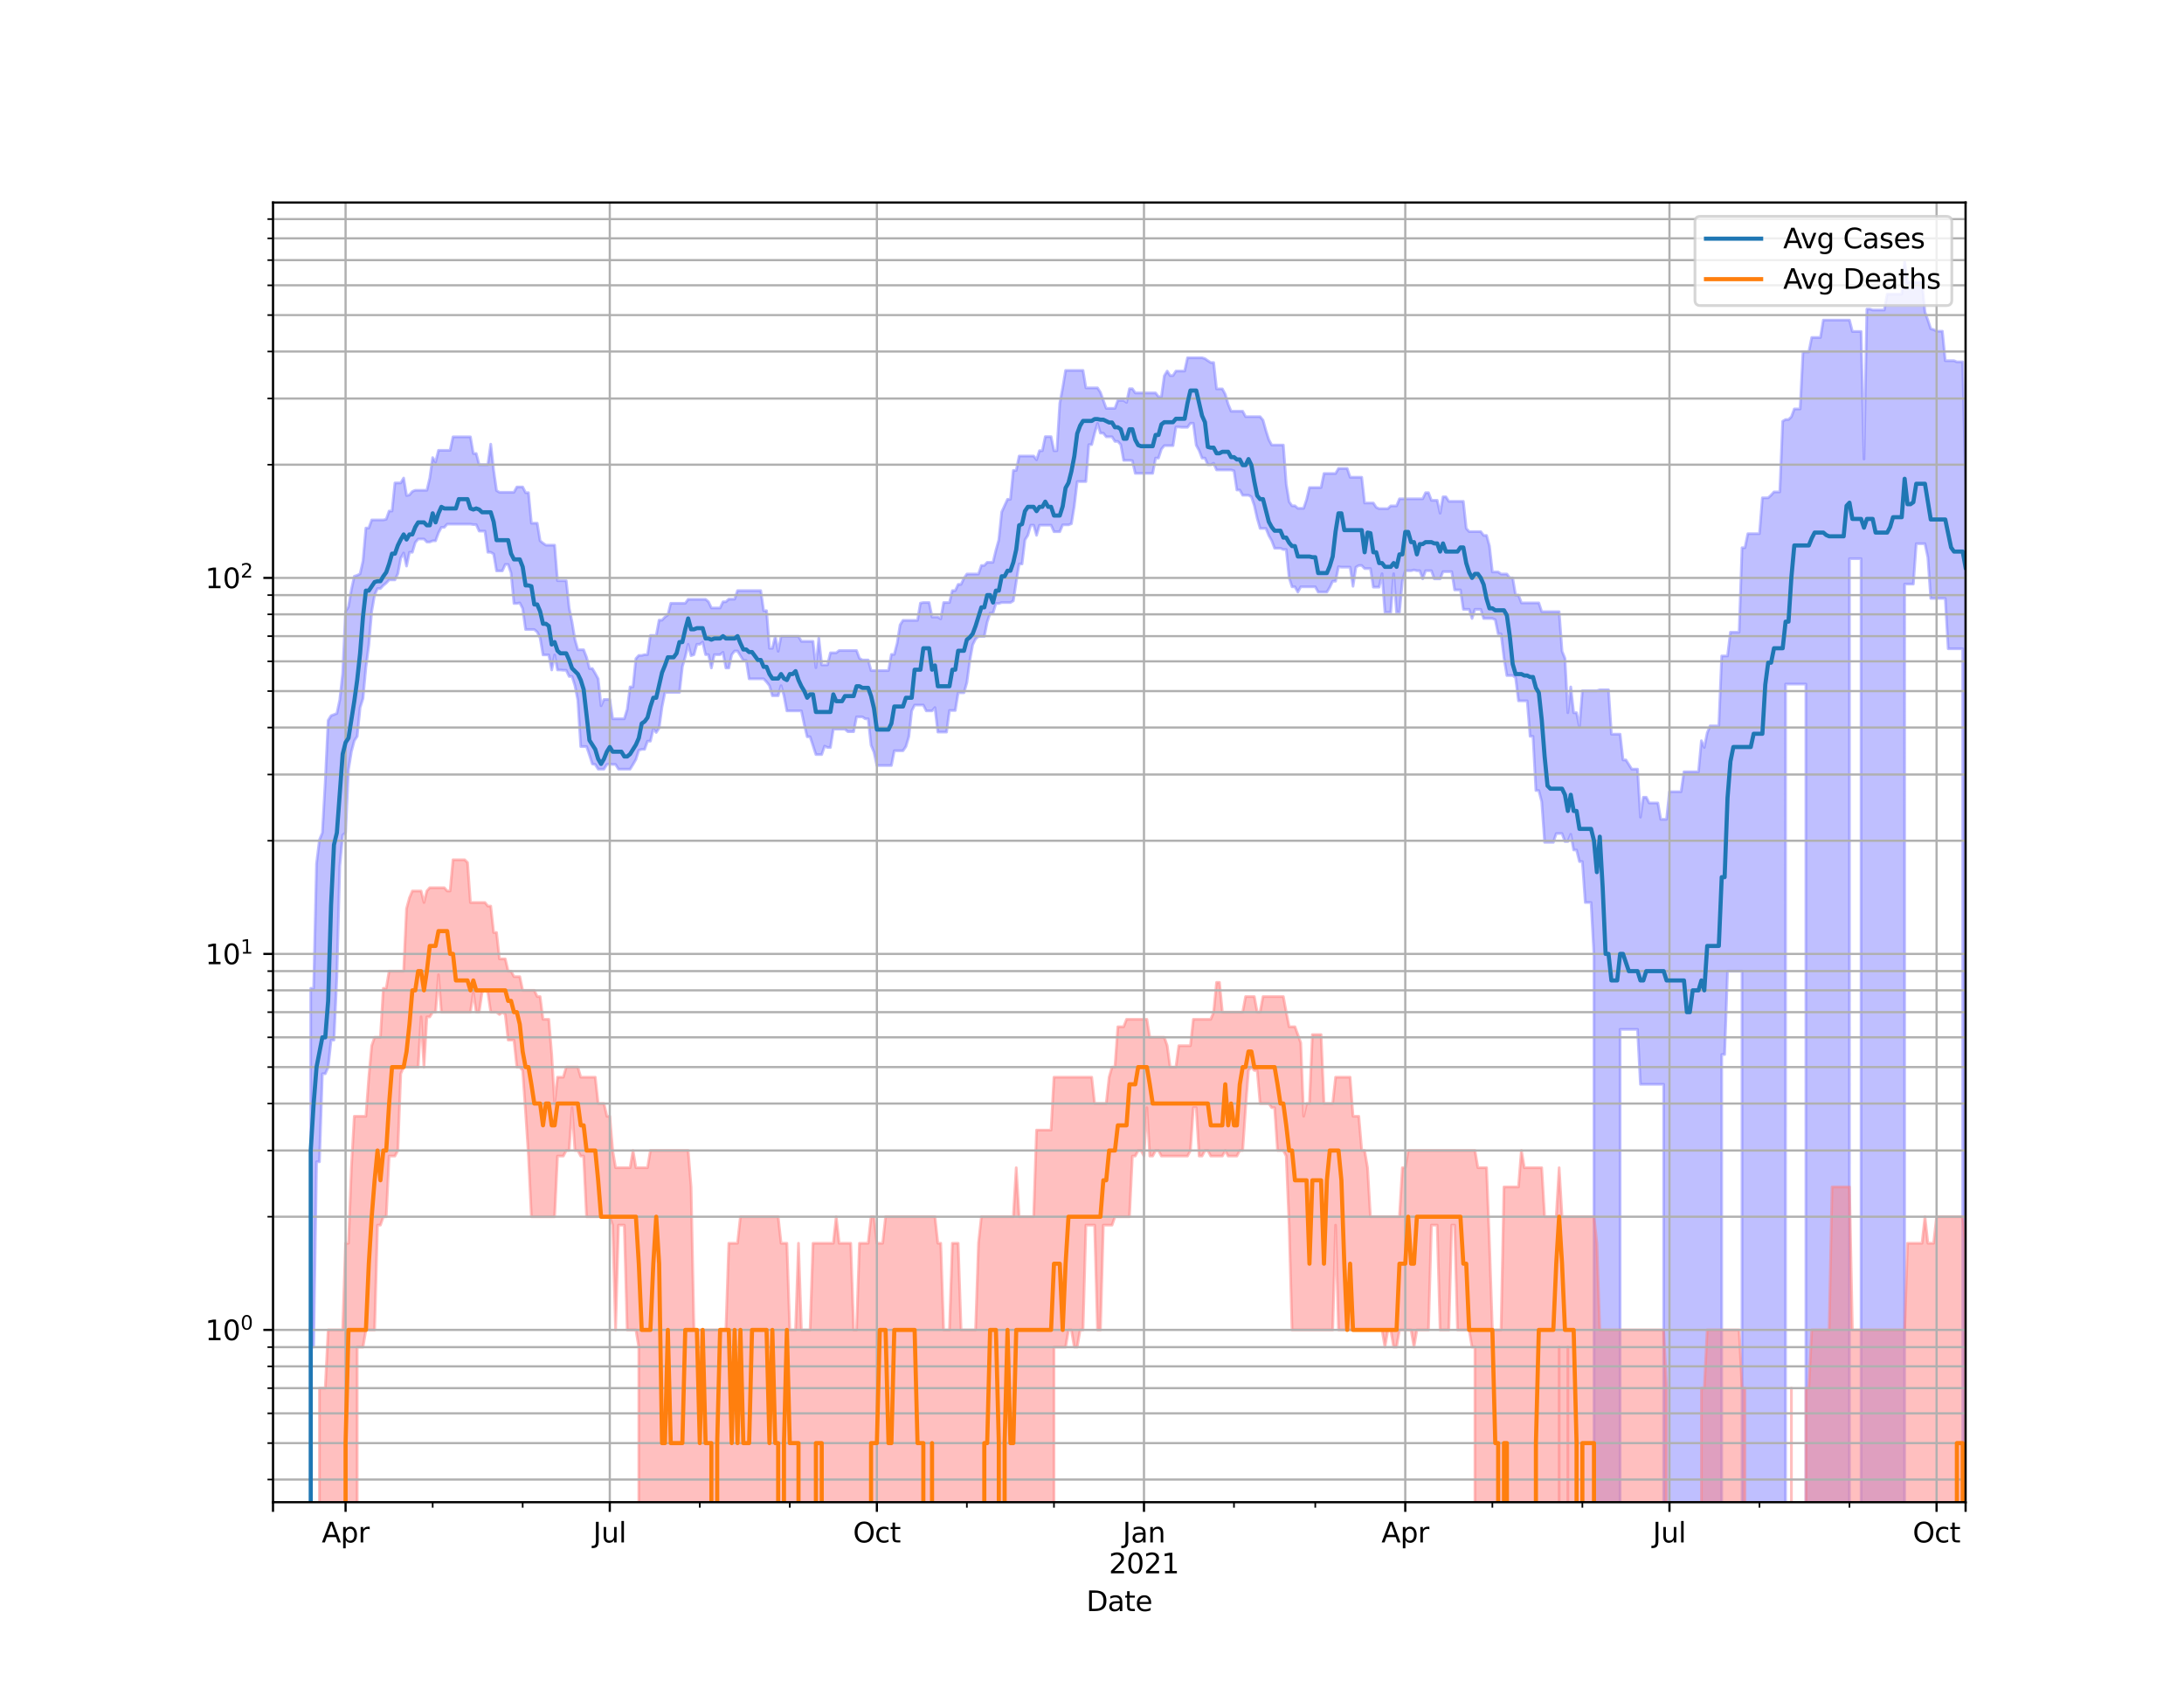 <?xml version="1.0" encoding="utf-8" standalone="no"?>
<!DOCTYPE svg PUBLIC "-//W3C//DTD SVG 1.1//EN"
  "http://www.w3.org/Graphics/SVG/1.1/DTD/svg11.dtd">
<svg height="612pt" version="1.1" viewBox="0 0 792 612" width="792pt" xmlns="http://www.w3.org/2000/svg" xmlns:xlink="http://www.w3.org/1999/xlink">
 <defs>
  <style type="text/css">*{stroke-linecap:butt;stroke-linejoin:round;}</style>
 </defs>
 <g id="figure_1">
  <g id="patch_1">
   <path d="M 0 612 
L 792 612 
L 792 0 
L 0 0 
z
" style="fill:#ffffff;"/>
  </g>
  <g id="axes_1">
   <g id="patch_2">
    <path d="M 99 544.68 
L 712.8 544.68 
L 712.8 73.44 
L 99 73.44 
z
" style="fill:#ffffff;"/>
   </g>
   <g id="PolyCollection_1">
    <path clip-path="url(#p68e2955192)" d="M 99 136819.743 
L 99 136819.743 
L 100.053 136819.743 
L 101.106 136819.743 
L 102.158 136819.743 
L 103.211 136819.743 
L 104.264 136819.743 
L 105.317 136819.743 
L 106.37 136819.743 
L 107.423 136819.743 
L 108.475 136819.743 
L 109.528 136819.743 
L 110.581 136819.743 
L 111.634 136819.743 
L 112.687 358.358 
L 113.74 358.358 
L 114.792 313.085 
L 115.845 304.544 
L 116.898 301.95 
L 117.951 283.454 
L 119.004 261.191 
L 120.057 259.515 
L 121.109 259.104 
L 122.162 258.695 
L 123.215 253.747 
L 124.268 244.193 
L 125.321 221.729 
L 126.374 220.008 
L 127.426 213.777 
L 128.479 208.954 
L 129.532 208.603 
L 130.585 208.081 
L 131.638 203.364 
L 132.691 191.468 
L 133.743 191.468 
L 134.796 188.531 
L 135.849 188.531 
L 136.902 188.531 
L 137.955 188.531 
L 139.008 188.531 
L 140.06 188.282 
L 141.113 185.299 
L 142.166 185.299 
L 143.219 175.103 
L 144.272 175.103 
L 145.325 175.103 
L 146.377 173.342 
L 147.43 179.677 
L 148.483 179.463 
L 149.536 178.194 
L 150.589 177.777 
L 151.642 177.777 
L 152.694 177.777 
L 153.747 177.777 
L 154.8 177.777 
L 155.853 173.342 
L 156.906 165.924 
L 157.958 167.562 
L 159.011 163.29 
L 160.064 163.29 
L 161.117 163.29 
L 162.17 163.29 
L 163.223 163.29 
L 164.275 158.401 
L 165.328 158.401 
L 166.381 158.401 
L 167.434 158.401 
L 168.487 158.401 
L 169.54 158.401 
L 170.592 158.401 
L 171.645 164.44 
L 172.698 164.44 
L 173.751 168.502 
L 174.804 168.502 
L 175.857 168.502 
L 176.909 168.502 
L 177.962 161.056 
L 179.015 170.489 
L 180.068 177.881 
L 181.121 178.509 
L 182.174 178.509 
L 183.226 178.509 
L 184.279 178.509 
L 185.332 178.509 
L 186.385 178.509 
L 187.438 176.577 
L 188.491 176.577 
L 189.543 176.577 
L 190.596 178.649 
L 191.649 178.649 
L 192.702 189.705 
L 193.755 189.705 
L 194.808 189.705 
L 195.86 196.094 
L 196.913 196.95 
L 197.966 197.672 
L 199.019 197.672 
L 200.072 197.672 
L 201.125 197.672 
L 202.177 210.559 
L 203.23 210.559 
L 204.283 210.559 
L 205.336 210.559 
L 206.389 220.433 
L 207.442 225.56 
L 208.494 231.945 
L 209.547 235.599 
L 210.6 235.599 
L 211.653 235.599 
L 212.706 238.328 
L 213.758 242.413 
L 214.811 242.413 
L 215.864 244.193 
L 216.917 246.138 
L 217.97 255.909 
L 219.023 253.622 
L 220.075 253.622 
L 221.128 253.622 
L 222.181 260.627 
L 223.234 260.627 
L 224.287 260.627 
L 225.34 260.627 
L 226.392 260.627 
L 227.445 257.219 
L 228.498 249.065 
L 229.551 249.065 
L 230.604 238.811 
L 231.657 237.657 
L 232.709 237.657 
L 233.762 237.372 
L 234.815 237.372 
L 235.868 230.409 
L 236.921 230.409 
L 237.974 230.409 
L 239.026 224.865 
L 240.079 224.865 
L 241.132 223.726 
L 242.185 222.978 
L 243.238 218.75 
L 244.291 218.75 
L 245.343 218.75 
L 246.396 218.75 
L 247.449 218.75 
L 248.502 218.75 
L 249.555 217.315 
L 250.608 217.315 
L 251.66 217.315 
L 252.713 217.315 
L 253.766 217.315 
L 254.819 217.315 
L 255.872 217.315 
L 256.925 218.199 
L 257.977 220.433 
L 259.03 220.433 
L 260.083 220.433 
L 261.136 220.433 
L 262.189 218.199 
L 263.242 218.199 
L 264.294 217.247 
L 265.347 217.247 
L 266.4 217.247 
L 267.453 214.159 
L 268.506 214.159 
L 269.558 214.159 
L 270.611 214.159 
L 271.664 214.159 
L 272.717 214.159 
L 273.77 214.159 
L 274.823 214.159 
L 275.875 214.159 
L 276.928 221.438 
L 277.981 221.438 
L 279.034 235.05 
L 280.087 235.05 
L 281.14 230.747 
L 282.192 236.154 
L 283.245 230.747 
L 284.298 230.747 
L 285.351 230.747 
L 286.404 230.747 
L 287.457 230.747 
L 288.509 230.747 
L 289.562 230.747 
L 290.615 232.553 
L 291.668 232.553 
L 292.721 232.553 
L 293.774 232.553 
L 294.826 232.553 
L 295.879 242.104 
L 296.932 231.343 
L 297.985 241.087 
L 299.038 241.087 
L 300.091 241.087 
L 301.143 236.713 
L 302.196 236.713 
L 303.249 236.713 
L 304.302 235.876 
L 305.355 235.876 
L 306.408 235.876 
L 307.46 235.876 
L 308.513 235.876 
L 309.566 235.876 
L 310.619 235.876 
L 311.672 238.714 
L 312.725 239.298 
L 313.777 239.298 
L 314.83 239.298 
L 315.883 243.139 
L 316.936 243.139 
L 317.989 243.139 
L 319.042 243.139 
L 320.094 243.139 
L 321.147 243.139 
L 322.2 243.139 
L 323.253 237.278 
L 324.306 237.278 
L 325.358 233.167 
L 326.411 226.577 
L 327.464 224.942 
L 328.517 224.942 
L 329.57 224.942 
L 330.623 224.942 
L 331.675 224.942 
L 332.728 224.942 
L 333.781 218.68 
L 334.834 218.474 
L 335.887 218.474 
L 336.94 218.474 
L 337.992 223.726 
L 339.045 223.726 
L 340.098 223.726 
L 341.151 224.407 
L 342.204 218.474 
L 343.257 218.474 
L 344.309 218.474 
L 345.362 214.159 
L 346.415 214.159 
L 347.468 211.899 
L 348.521 211.899 
L 349.574 209.662 
L 350.626 208.139 
L 351.679 208.139 
L 352.732 208.139 
L 353.785 208.139 
L 354.838 208.139 
L 355.891 205.041 
L 356.943 205.041 
L 357.996 203.9 
L 359.049 203.9 
L 360.102 203.9 
L 361.155 199.543 
L 362.208 195.765 
L 363.26 185.654 
L 364.313 183.327 
L 365.366 181.052 
L 366.419 181.052 
L 367.472 170.58 
L 368.525 170.58 
L 369.577 165.359 
L 370.63 165.359 
L 371.683 165.359 
L 372.736 165.359 
L 373.789 165.359 
L 374.842 165.359 
L 375.894 166.723 
L 376.947 163.426 
L 378 163.426 
L 379.053 158.326 
L 380.106 158.326 
L 381.158 158.326 
L 382.211 163.426 
L 383.264 163.426 
L 384.317 146.216 
L 385.37 140.635 
L 386.423 134.31 
L 387.475 134.31 
L 388.528 134.31 
L 389.581 134.31 
L 390.634 134.31 
L 391.687 134.31 
L 392.74 134.31 
L 393.792 140.635 
L 394.845 140.635 
L 395.898 140.635 
L 396.951 140.635 
L 398.004 140.635 
L 399.057 142.266 
L 400.109 145.189 
L 401.162 148.073 
L 402.215 148.073 
L 403.268 148.073 
L 404.321 148.073 
L 405.374 145.189 
L 406.426 145.189 
L 407.479 145.189 
L 408.532 145.912 
L 409.585 140.951 
L 410.638 140.951 
L 411.691 142.476 
L 412.743 142.476 
L 413.796 142.476 
L 414.849 142.476 
L 415.902 142.476 
L 416.955 142.476 
L 418.008 142.476 
L 419.06 142.476 
L 420.113 143.826 
L 421.166 143.826 
L 422.219 136.27 
L 423.272 134.543 
L 424.325 136.184 
L 425.377 136.184 
L 426.43 134.543 
L 427.483 134.543 
L 428.536 134.543 
L 429.589 134.543 
L 430.642 129.723 
L 431.694 129.723 
L 432.747 129.723 
L 433.8 129.723 
L 434.853 129.723 
L 435.906 129.723 
L 436.958 130.047 
L 438.011 130.794 
L 439.064 131.455 
L 440.117 131.455 
L 441.17 141.006 
L 442.223 141.006 
L 443.275 141.006 
L 444.328 142.993 
L 445.381 146.562 
L 446.434 149.11 
L 447.487 149.11 
L 448.54 149.11 
L 449.592 149.11 
L 450.645 149.11 
L 451.698 151.084 
L 452.751 151.084 
L 453.804 151.084 
L 454.857 151.084 
L 455.909 151.084 
L 456.962 151.084 
L 458.015 152.355 
L 459.068 156.124 
L 460.121 159.433 
L 461.174 161.37 
L 462.226 161.37 
L 463.279 161.37 
L 464.332 161.37 
L 465.385 161.37 
L 466.438 175.568 
L 467.491 181.937 
L 468.543 183.403 
L 469.596 183.403 
L 470.649 184.324 
L 471.702 184.324 
L 472.755 184.324 
L 473.808 181.198 
L 474.86 176.781 
L 475.913 176.781 
L 476.966 176.781 
L 478.019 176.781 
L 479.072 176.781 
L 480.125 171.695 
L 481.177 171.695 
L 482.23 171.695 
L 483.283 171.695 
L 484.336 171.695 
L 485.389 169.879 
L 486.442 169.879 
L 487.494 169.879 
L 488.547 169.879 
L 489.6 173.054 
L 490.653 173.054 
L 491.706 173.054 
L 492.758 173.054 
L 493.811 173.054 
L 494.864 182.384 
L 495.917 182.384 
L 496.97 182.384 
L 498.023 182.384 
L 499.075 183.977 
L 500.128 184.44 
L 501.181 184.44 
L 502.234 184.44 
L 503.287 184.44 
L 504.34 183.441 
L 505.392 183.441 
L 506.445 183.441 
L 507.498 180.869 
L 508.551 180.869 
L 509.604 180.869 
L 510.657 180.869 
L 511.709 180.869 
L 512.762 180.869 
L 513.815 180.869 
L 514.868 180.869 
L 515.921 180.869 
L 516.974 178.649 
L 518.026 178.649 
L 519.079 181.419 
L 520.132 181.419 
L 521.185 181.419 
L 522.238 186.091 
L 523.291 180.144 
L 524.343 180.144 
L 525.396 181.788 
L 526.449 181.788 
L 527.502 181.788 
L 528.555 181.788 
L 529.608 181.788 
L 530.66 181.788 
L 531.713 191.599 
L 532.766 192.747 
L 533.819 192.747 
L 534.872 192.747 
L 535.925 192.747 
L 536.977 192.747 
L 538.03 194.145 
L 539.083 194.145 
L 540.136 198.012 
L 541.189 207.392 
L 542.242 207.392 
L 543.294 207.392 
L 544.347 208.139 
L 545.4 208.139 
L 546.453 208.139 
L 547.506 209.543 
L 548.558 209.543 
L 549.611 215.782 
L 550.664 215.782 
L 551.717 218.611 
L 552.77 218.611 
L 553.823 218.611 
L 554.875 218.611 
L 555.928 218.611 
L 556.981 218.611 
L 558.034 218.611 
L 559.087 221.801 
L 560.14 221.801 
L 561.192 221.801 
L 562.245 221.801 
L 563.298 221.801 
L 564.351 221.801 
L 565.404 221.801 
L 566.457 236.154 
L 567.509 238.714 
L 568.562 258.424 
L 569.615 249.065 
L 570.668 258.424 
L 571.721 258.424 
L 572.774 263.65 
L 573.826 250.467 
L 574.879 250.467 
L 575.932 250.467 
L 576.985 250.467 
L 578.038 250.467 
L 579.091 250.467 
L 580.143 250.113 
L 581.196 250.113 
L 582.249 250.113 
L 583.302 250.113 
L 584.355 266.215 
L 585.408 266.215 
L 586.46 266.215 
L 587.513 266.215 
L 588.566 275.548 
L 589.619 275.548 
L 590.672 277.195 
L 591.725 278.89 
L 592.777 278.89 
L 593.83 278.89 
L 594.883 296.307 
L 595.936 289.077 
L 596.989 289.077 
L 598.042 291.155 
L 599.094 291.155 
L 600.147 291.155 
L 601.2 291.155 
L 602.253 297.081 
L 603.306 297.081 
L 604.358 297.081 
L 605.411 287.07 
L 606.464 287.07 
L 607.517 287.07 
L 608.57 287.07 
L 609.623 287.07 
L 610.675 279.853 
L 611.728 279.853 
L 612.781 279.853 
L 613.834 279.853 
L 614.887 279.853 
L 615.94 279.853 
L 616.992 268.574 
L 618.045 271.031 
L 619.098 265.754 
L 620.151 263.208 
L 621.204 263.208 
L 622.257 263.208 
L 623.309 263.208 
L 624.362 237.848 
L 625.415 237.848 
L 626.468 237.848 
L 627.521 229.241 
L 628.574 229.241 
L 629.626 229.241 
L 630.679 229.241 
L 631.732 198.6 
L 632.785 198.6 
L 633.838 193.51 
L 634.891 193.51 
L 635.943 193.51 
L 636.996 193.51 
L 638.049 193.51 
L 639.102 180.505 
L 640.155 180.505 
L 641.208 180.505 
L 642.26 179.534 
L 643.313 178.369 
L 644.366 178.369 
L 645.419 178.369 
L 646.472 152.74 
L 647.525 152.13 
L 648.577 152.13 
L 649.63 151.128 
L 650.683 148.284 
L 651.736 148.284 
L 652.789 148.284 
L 653.842 127.608 
L 654.894 127.608 
L 655.947 127.608 
L 657 122.371 
L 658.053 122.371 
L 659.106 122.371 
L 660.158 122.371 
L 661.211 116.063 
L 662.264 116.063 
L 663.317 116.063 
L 664.37 116.063 
L 665.423 116.063 
L 666.475 116.063 
L 667.528 116.063 
L 668.581 116.063 
L 669.634 116.063 
L 670.687 116.063 
L 671.74 120.197 
L 672.792 120.197 
L 673.845 120.197 
L 674.898 120.197 
L 675.951 166.465 
L 677.004 112.073 
L 678.057 112.073 
L 679.109 112.417 
L 680.162 112.417 
L 681.215 112.417 
L 682.268 112.417 
L 683.321 112.417 
L 684.374 106.676 
L 685.426 106.676 
L 686.479 106.676 
L 687.532 106.676 
L 688.585 106.676 
L 689.638 106.676 
L 690.691 94.86 
L 691.743 102.386 
L 692.796 102.386 
L 693.849 102.386 
L 694.902 102.386 
L 695.955 102.386 
L 697.008 102.386 
L 698.06 113.145 
L 699.113 116.039 
L 700.166 119.236 
L 701.219 119.507 
L 702.272 120.092 
L 703.325 120.092 
L 704.377 120.092 
L 705.43 130.794 
L 706.483 130.794 
L 707.536 130.794 
L 708.589 130.794 
L 709.642 131.218 
L 710.694 131.218 
L 711.747 131.218 
L 712.8 176.408 
L 712.8 136819.743 
L 712.8 136819.743 
L 711.747 235.233 
L 710.694 235.233 
L 709.642 235.233 
L 708.589 235.233 
L 707.536 235.233 
L 706.483 235.233 
L 705.43 216.978 
L 704.377 216.978 
L 703.325 216.978 
L 702.272 216.978 
L 701.219 216.978 
L 700.166 216.978 
L 699.113 202.097 
L 698.06 197.142 
L 697.008 197.142 
L 695.955 197.142 
L 694.902 197.142 
L 693.849 211.776 
L 692.796 211.776 
L 691.743 211.776 
L 690.691 211.776 
L 689.638 136819.743 
L 688.585 136819.743 
L 687.532 136819.743 
L 686.479 136819.743 
L 685.426 136819.743 
L 684.374 136819.743 
L 683.321 136819.743 
L 682.268 136819.743 
L 681.215 136819.743 
L 680.162 136819.743 
L 679.109 136819.743 
L 678.057 136819.743 
L 677.004 136819.743 
L 675.951 136819.743 
L 674.898 202.569 
L 673.845 202.569 
L 672.792 202.569 
L 671.74 202.569 
L 670.687 202.569 
L 669.634 136819.743 
L 668.581 136819.743 
L 667.528 136819.743 
L 666.475 136819.743 
L 665.423 136819.743 
L 664.37 136819.743 
L 663.317 136819.743 
L 662.264 136819.743 
L 661.211 136819.743 
L 660.158 136819.743 
L 659.106 136819.743 
L 658.053 136819.743 
L 657 136819.743 
L 655.947 136819.743 
L 654.894 248.035 
L 653.842 248.035 
L 652.789 248.035 
L 651.736 248.035 
L 650.683 248.035 
L 649.63 248.035 
L 648.577 248.035 
L 647.525 248.035 
L 646.472 136819.743 
L 645.419 136819.743 
L 644.366 136819.743 
L 643.313 136819.743 
L 642.26 136819.743 
L 641.208 136819.743 
L 640.155 136819.743 
L 639.102 136819.743 
L 638.049 136819.743 
L 636.996 136819.743 
L 635.943 136819.743 
L 634.891 136819.743 
L 633.838 136819.743 
L 632.785 136819.743 
L 631.732 352.119 
L 630.679 352.119 
L 629.626 352.119 
L 628.574 352.119 
L 627.521 352.119 
L 626.468 352.119 
L 625.415 382.366 
L 624.362 382.366 
L 623.309 136819.743 
L 622.257 136819.743 
L 621.204 136819.743 
L 620.151 136819.743 
L 619.098 136819.743 
L 618.045 136819.743 
L 616.992 136819.743 
L 615.94 136819.743 
L 614.887 136819.743 
L 613.834 136819.743 
L 612.781 136819.743 
L 611.728 136819.743 
L 610.675 136819.743 
L 609.623 136819.743 
L 608.57 136819.743 
L 607.517 136819.743 
L 606.464 136819.743 
L 605.411 136819.743 
L 604.358 136819.743 
L 603.306 393.161 
L 602.253 393.161 
L 601.2 393.161 
L 600.147 393.161 
L 599.094 393.161 
L 598.042 393.161 
L 596.989 393.161 
L 595.936 393.161 
L 594.883 393.161 
L 593.83 373.238 
L 592.777 373.238 
L 591.725 373.238 
L 590.672 373.238 
L 589.619 373.238 
L 588.566 373.238 
L 587.513 373.238 
L 586.46 136819.743 
L 585.408 136819.743 
L 584.355 136819.743 
L 583.302 136819.743 
L 582.249 136819.743 
L 581.196 136819.743 
L 580.143 136819.743 
L 579.091 136819.743 
L 578.038 346.476 
L 576.985 327.241 
L 575.932 327.241 
L 574.879 327.241 
L 573.826 312.408 
L 572.774 312.408 
L 571.721 308.189 
L 570.668 308.189 
L 569.615 302.517 
L 568.562 305.136 
L 567.509 305.136 
L 566.457 302.233 
L 565.404 302.233 
L 564.351 302.233 
L 563.298 305.434 
L 562.245 305.434 
L 561.192 305.434 
L 560.14 305.434 
L 559.087 290.687 
L 558.034 286.633 
L 556.981 286.633 
L 555.928 266.991 
L 554.875 266.991 
L 553.823 254.123 
L 552.77 254.123 
L 551.717 254.123 
L 550.664 254.123 
L 549.611 245.7 
L 548.558 244.942 
L 547.506 244.942 
L 546.453 244.942 
L 545.4 238.52 
L 544.347 229.822 
L 543.294 229.822 
L 542.242 224.712 
L 541.189 224.255 
L 540.136 224.255 
L 539.083 224.255 
L 538.03 224.255 
L 536.977 220.934 
L 535.925 220.934 
L 534.872 220.934 
L 533.819 224.255 
L 532.766 220.934 
L 531.713 220.934 
L 530.66 220.934 
L 529.608 213.904 
L 528.555 213.904 
L 527.502 213.904 
L 526.449 207.278 
L 525.396 207.278 
L 524.343 207.278 
L 523.291 207.278 
L 522.238 209.9 
L 521.185 209.9 
L 520.132 209.9 
L 519.079 206.937 
L 518.026 206.937 
L 516.974 206.937 
L 515.921 209.9 
L 514.868 206.937 
L 513.815 206.937 
L 512.762 206.654 
L 511.709 206.937 
L 510.657 206.937 
L 509.604 206.937 
L 508.551 210.679 
L 507.498 222.02 
L 506.445 222.02 
L 505.392 208.023 
L 504.34 222.02 
L 503.287 222.02 
L 502.234 222.02 
L 501.181 208.023 
L 500.128 212.893 
L 499.075 212.893 
L 498.023 212.893 
L 496.97 206.149 
L 495.917 206.149 
L 494.864 206.149 
L 493.811 205.041 
L 492.758 205.041 
L 491.706 205.648 
L 490.653 212.58 
L 489.6 205.648 
L 488.547 205.648 
L 487.494 205.648 
L 486.442 205.648 
L 485.389 205.482 
L 484.336 210.739 
L 483.283 210.739 
L 482.23 212.956 
L 481.177 214.674 
L 480.125 214.674 
L 479.072 214.674 
L 478.019 214.674 
L 476.966 212.768 
L 475.913 212.768 
L 474.86 212.768 
L 473.808 212.768 
L 472.755 212.768 
L 471.702 212.768 
L 470.649 214.674 
L 469.596 212.768 
L 468.543 212.768 
L 467.491 209.484 
L 466.438 199.243 
L 465.385 199.243 
L 464.332 198.797 
L 463.279 198.797 
L 462.226 198.797 
L 461.174 196.047 
L 460.121 194.191 
L 459.068 191.599 
L 458.015 191.599 
L 456.962 191.599 
L 455.909 187.911 
L 454.857 183.289 
L 453.804 180.144 
L 452.751 179.57 
L 451.698 179.57 
L 450.645 179.57 
L 449.592 177.673 
L 448.54 177.673 
L 447.487 170.703 
L 446.434 170.397 
L 445.381 170.397 
L 444.328 170.397 
L 443.275 170.397 
L 442.223 170.397 
L 441.17 170.397 
L 440.117 167.971 
L 439.064 168.502 
L 438.011 168.502 
L 436.958 166.094 
L 435.906 166.094 
L 434.853 163.345 
L 433.8 161.422 
L 432.747 153.47 
L 431.694 153.47 
L 430.642 154.935 
L 429.589 154.935 
L 428.536 154.935 
L 427.483 154.817 
L 426.43 154.817 
L 425.377 161.58 
L 424.325 161.58 
L 423.272 161.58 
L 422.219 161.58 
L 421.166 162.858 
L 420.113 166.094 
L 419.06 166.094 
L 418.008 171.632 
L 416.955 171.632 
L 415.902 171.632 
L 414.849 171.632 
L 413.796 171.632 
L 412.743 171.632 
L 411.691 171.632 
L 410.638 167.04 
L 409.585 166.924 
L 408.532 166.924 
L 407.479 166.924 
L 406.426 161.213 
L 405.374 160.046 
L 404.321 160.046 
L 403.268 158.376 
L 402.215 158.376 
L 401.162 158.376 
L 400.109 157.044 
L 399.057 157.044 
L 398.004 153.539 
L 396.951 157.044 
L 395.898 161.213 
L 394.845 161.213 
L 393.792 174.609 
L 392.74 174.609 
L 391.687 174.609 
L 390.634 174.609 
L 389.581 183.479 
L 388.528 189.917 
L 387.475 190.301 
L 386.423 190.301 
L 385.37 190.301 
L 384.317 192.791 
L 383.264 192.791 
L 382.211 192.791 
L 381.158 190.43 
L 380.106 190.43 
L 379.053 190.43 
L 378 190.43 
L 376.947 190.43 
L 375.894 194.1 
L 374.842 190.43 
L 373.789 190.43 
L 372.736 194.1 
L 371.683 195.765 
L 370.63 204.495 
L 369.577 204.495 
L 368.525 210.86 
L 367.472 217.857 
L 366.419 218.474 
L 365.366 218.474 
L 364.313 218.474 
L 363.26 218.474 
L 362.208 218.819 
L 361.155 218.819 
L 360.102 222.313 
L 359.049 222.313 
L 357.996 225.56 
L 356.943 230.747 
L 355.891 230.747 
L 354.838 230.747 
L 353.785 231.686 
L 352.732 233.788 
L 351.679 239.593 
L 350.626 247.471 
L 349.574 251.18 
L 348.521 251.18 
L 347.468 251.18 
L 346.415 257.618 
L 345.362 257.618 
L 344.309 257.618 
L 343.257 265.449 
L 342.204 265.449 
L 341.151 265.449 
L 340.098 265.449 
L 339.045 256.561 
L 337.992 257.752 
L 336.94 257.752 
L 335.887 257.752 
L 334.834 255.651 
L 333.781 255.651 
L 332.728 255.651 
L 331.675 255.651 
L 330.623 257.752 
L 329.57 267.147 
L 328.517 270.697 
L 327.464 272.214 
L 326.411 272.214 
L 325.358 272.214 
L 324.306 272.214 
L 323.253 277.568 
L 322.2 277.568 
L 321.147 277.568 
L 320.094 277.568 
L 319.042 277.568 
L 317.989 277.568 
L 316.936 272.728 
L 315.883 270.201 
L 314.83 260.627 
L 313.777 260.627 
L 312.725 259.93 
L 311.672 259.93 
L 310.619 259.93 
L 309.566 265.297 
L 308.513 265.297 
L 307.46 265.297 
L 306.408 264.393 
L 305.355 264.393 
L 304.302 264.393 
L 303.249 264.393 
L 302.196 264.393 
L 301.143 271.031 
L 300.091 271.031 
L 299.038 270.531 
L 297.985 273.595 
L 296.932 273.595 
L 295.879 273.595 
L 294.826 270.366 
L 293.774 267.147 
L 292.721 267.147 
L 291.668 262.77 
L 290.615 257.752 
L 289.562 257.752 
L 288.509 257.752 
L 287.457 257.752 
L 286.404 257.752 
L 285.351 257.752 
L 284.298 252.267 
L 283.245 248.605 
L 282.192 252.267 
L 281.14 252.267 
L 280.087 252.267 
L 279.034 248.605 
L 277.981 247.247 
L 276.928 246.138 
L 275.875 246.138 
L 274.823 246.138 
L 273.77 246.138 
L 272.717 246.138 
L 271.664 246.138 
L 270.611 239.494 
L 269.558 239.494 
L 268.506 237.753 
L 267.453 236.061 
L 266.4 236.061 
L 265.347 237.372 
L 264.294 242.207 
L 263.242 242.207 
L 262.189 236.526 
L 261.136 237.372 
L 260.083 237.372 
L 259.03 237.372 
L 257.977 242.207 
L 256.925 237.372 
L 255.872 237.372 
L 254.819 232.816 
L 253.766 233.61 
L 252.713 233.61 
L 251.66 237.372 
L 250.608 237.753 
L 249.555 233.61 
L 248.502 238.135 
L 247.449 241.695 
L 246.396 251.061 
L 245.343 251.061 
L 244.291 251.061 
L 243.238 251.061 
L 242.185 251.061 
L 241.132 251.061 
L 240.079 256.299 
L 239.026 263.946 
L 237.974 265.601 
L 236.921 264.243 
L 235.868 268.735 
L 234.815 268.735 
L 233.762 271.704 
L 232.709 271.704 
L 231.657 272.043 
L 230.604 275.368 
L 229.551 277.195 
L 228.498 278.89 
L 227.445 278.89 
L 226.392 278.89 
L 225.34 278.89 
L 224.287 278.89 
L 223.234 277.195 
L 222.181 277.195 
L 221.128 277.01 
L 220.075 277.195 
L 219.023 278.89 
L 217.97 278.89 
L 216.917 278.89 
L 215.864 277.195 
L 214.811 277.01 
L 213.758 273.77 
L 212.706 270.697 
L 211.653 270.697 
L 210.6 270.697 
L 209.547 253.872 
L 208.494 248.605 
L 207.442 245.265 
L 206.389 245.265 
L 205.336 243.035 
L 204.283 243.035 
L 203.23 242.931 
L 202.177 242.931 
L 201.125 237.467 
L 200.072 242.931 
L 199.019 237.467 
L 197.966 237.467 
L 196.913 237.467 
L 195.86 231.257 
L 194.808 229.159 
L 193.755 228.259 
L 192.702 228.259 
L 191.649 228.259 
L 190.596 228.259 
L 189.543 220.647 
L 188.491 218.611 
L 187.438 218.819 
L 186.385 218.819 
L 185.332 207.736 
L 184.279 204.658 
L 183.226 204.658 
L 182.174 206.994 
L 181.121 206.994 
L 180.068 206.994 
L 179.015 200.857 
L 177.962 200.247 
L 176.909 200.247 
L 175.857 192.569 
L 174.804 192.569 
L 173.751 192.569 
L 172.698 190.216 
L 171.645 190.216 
L 170.592 190.045 
L 169.54 190.045 
L 168.487 190.045 
L 167.434 190.045 
L 166.381 190.045 
L 165.328 190.045 
L 164.275 190.045 
L 163.223 190.045 
L 162.17 190.045 
L 161.117 191.206 
L 160.064 191.206 
L 159.011 193.194 
L 157.958 196.094 
L 156.906 196.094 
L 155.853 196.521 
L 154.8 196.521 
L 153.747 195.438 
L 152.694 195.438 
L 151.642 195.438 
L 150.589 196.711 
L 149.536 200.247 
L 148.483 200.247 
L 147.43 205.261 
L 146.377 200.501 
L 145.325 202.359 
L 144.272 208.023 
L 143.219 210.258 
L 142.166 210.258 
L 141.113 210.258 
L 140.06 211.408 
L 139.008 212.27 
L 137.955 213.396 
L 136.902 213.396 
L 135.849 215.65 
L 134.796 221.729 
L 133.743 233.967 
L 132.691 241.899 
L 131.638 253.249 
L 130.585 256.561 
L 129.532 266.991 
L 128.479 268.574 
L 127.426 272.556 
L 126.374 279.081 
L 125.321 301.95 
L 124.268 302.802 
L 123.215 314.115 
L 122.162 354.127 
L 121.109 377.122 
L 120.057 377.122 
L 119.004 386.922 
L 117.951 389.34 
L 116.898 389.34 
L 115.845 421.254 
L 114.792 421.254 
L 113.74 488.457 
L 112.687 488.457 
L 111.634 136819.743 
L 110.581 136819.743 
L 109.528 136819.743 
L 108.475 136819.743 
L 107.423 136819.743 
L 106.37 136819.743 
L 105.317 136819.743 
L 104.264 136819.743 
L 103.211 136819.743 
L 102.158 136819.743 
L 101.106 136819.743 
L 100.053 136819.743 
L 99 136819.743 
z
" style="fill:#8080ff;fill-opacity:0.5;stroke:#8080ff;stroke-opacity:0.5;"/>
   </g>
   <g id="PolyCollection_2">
    <path clip-path="url(#p68e2955192)" d="M 99 136819.743 
L 99 136819.743 
L 100.053 136819.743 
L 101.106 136819.743 
L 102.158 136819.743 
L 103.211 136819.743 
L 104.264 136819.743 
L 105.317 136819.743 
L 106.37 136819.743 
L 107.423 136819.743 
L 108.475 136819.743 
L 109.528 136819.743 
L 110.581 136819.743 
L 111.634 136819.743 
L 112.687 136819.743 
L 113.74 136819.743 
L 114.792 136819.743 
L 115.845 503.337 
L 116.898 503.337 
L 117.951 503.337 
L 119.004 482.218 
L 120.057 482.218 
L 121.109 482.218 
L 122.162 482.218 
L 123.215 482.218 
L 124.268 482.218 
L 125.321 450.799 
L 126.374 450.799 
L 127.426 423.407 
L 128.479 404.751 
L 129.532 404.751 
L 130.585 404.751 
L 131.638 404.751 
L 132.691 404.751 
L 133.743 390.586 
L 134.796 379.164 
L 135.849 376.127 
L 136.902 376.127 
L 137.955 376.127 
L 139.008 358.358 
L 140.06 358.358 
L 141.113 352.119 
L 142.166 352.119 
L 143.219 352.119 
L 144.272 352.119 
L 145.325 352.119 
L 146.377 352.119 
L 147.43 329.442 
L 148.483 325.537 
L 149.536 323.069 
L 150.589 323.069 
L 151.642 323.069 
L 152.694 323.069 
L 153.747 327.241 
L 154.8 323.069 
L 155.853 321.873 
L 156.906 321.873 
L 157.958 321.873 
L 159.011 321.873 
L 160.064 321.873 
L 161.117 321.873 
L 162.17 323.069 
L 163.223 323.069 
L 164.275 311.739 
L 165.328 311.739 
L 166.381 311.739 
L 167.434 311.739 
L 168.487 311.739 
L 169.54 312.746 
L 170.592 327.241 
L 171.645 327.241 
L 172.698 327.241 
L 173.751 327.241 
L 174.804 327.241 
L 175.857 327.241 
L 176.909 328.552 
L 177.962 328.552 
L 179.015 338.123 
L 180.068 338.123 
L 181.121 347.684 
L 182.174 347.684 
L 183.226 347.684 
L 184.279 352.119 
L 185.332 352.119 
L 186.385 354.127 
L 187.438 354.127 
L 188.491 354.127 
L 189.543 359.093 
L 190.596 359.093 
L 191.649 359.093 
L 192.702 359.093 
L 193.755 359.093 
L 194.808 361.356 
L 195.86 361.356 
L 196.913 369.593 
L 197.966 369.593 
L 199.019 369.593 
L 200.072 382.366 
L 201.125 400.135 
L 202.177 390.586 
L 203.23 390.586 
L 204.283 390.586 
L 205.336 386.922 
L 206.389 386.922 
L 207.442 386.922 
L 208.494 386.922 
L 209.547 386.922 
L 210.6 390.586 
L 211.653 390.586 
L 212.706 390.586 
L 213.758 390.586 
L 214.811 390.586 
L 215.864 390.586 
L 216.917 400.135 
L 217.97 400.135 
L 219.023 400.135 
L 220.075 404.751 
L 221.128 404.751 
L 222.181 417.169 
L 223.234 423.407 
L 224.287 423.407 
L 225.34 423.407 
L 226.392 423.407 
L 227.445 423.407 
L 228.498 423.407 
L 229.551 417.169 
L 230.604 423.407 
L 231.657 423.407 
L 232.709 423.407 
L 233.762 423.407 
L 234.815 423.407 
L 235.868 417.169 
L 236.921 417.169 
L 237.974 417.169 
L 239.026 417.169 
L 240.079 417.169 
L 241.132 417.169 
L 242.185 417.169 
L 243.238 417.169 
L 244.291 417.169 
L 245.343 417.169 
L 246.396 417.169 
L 247.449 417.169 
L 248.502 417.169 
L 249.555 417.169 
L 250.608 430.381 
L 251.66 482.218 
L 252.713 482.218 
L 253.766 482.218 
L 254.819 482.218 
L 255.872 482.218 
L 256.925 482.218 
L 257.977 482.218 
L 259.03 482.218 
L 260.083 482.218 
L 261.136 482.218 
L 262.189 482.218 
L 263.242 482.218 
L 264.294 450.799 
L 265.347 450.799 
L 266.4 450.799 
L 267.453 450.799 
L 268.506 441.177 
L 269.558 441.177 
L 270.611 441.177 
L 271.664 441.177 
L 272.717 441.177 
L 273.77 441.177 
L 274.823 441.177 
L 275.875 441.177 
L 276.928 441.177 
L 277.981 441.177 
L 279.034 441.177 
L 280.087 441.177 
L 281.14 441.177 
L 282.192 441.177 
L 283.245 450.799 
L 284.298 450.799 
L 285.351 450.799 
L 286.404 482.218 
L 287.457 482.218 
L 288.509 482.218 
L 289.562 450.799 
L 290.615 482.218 
L 291.668 482.218 
L 292.721 482.218 
L 293.774 482.218 
L 294.826 450.799 
L 295.879 450.799 
L 296.932 450.799 
L 297.985 450.799 
L 299.038 450.799 
L 300.091 450.799 
L 301.143 450.799 
L 302.196 450.799 
L 303.249 441.177 
L 304.302 450.799 
L 305.355 450.799 
L 306.408 450.799 
L 307.46 450.799 
L 308.513 450.799 
L 309.566 482.218 
L 310.619 482.218 
L 311.672 450.799 
L 312.725 450.799 
L 313.777 450.799 
L 314.83 450.799 
L 315.883 441.177 
L 316.936 441.177 
L 317.989 450.799 
L 319.042 450.799 
L 320.094 450.799 
L 321.147 441.177 
L 322.2 441.177 
L 323.253 441.177 
L 324.306 441.177 
L 325.358 441.177 
L 326.411 441.177 
L 327.464 441.177 
L 328.517 441.177 
L 329.57 441.177 
L 330.623 441.177 
L 331.675 441.177 
L 332.728 441.177 
L 333.781 441.177 
L 334.834 441.177 
L 335.887 441.177 
L 336.94 441.177 
L 337.992 441.177 
L 339.045 441.177 
L 340.098 450.799 
L 341.151 450.799 
L 342.204 482.218 
L 343.257 482.218 
L 344.309 482.218 
L 345.362 450.799 
L 346.415 450.799 
L 347.468 450.799 
L 348.521 482.218 
L 349.574 482.218 
L 350.626 482.218 
L 351.679 482.218 
L 352.732 482.218 
L 353.785 482.218 
L 354.838 450.799 
L 355.891 441.177 
L 356.943 441.177 
L 357.996 441.177 
L 359.049 441.177 
L 360.102 441.177 
L 361.155 441.177 
L 362.208 441.177 
L 363.26 441.177 
L 364.313 441.177 
L 365.366 441.177 
L 366.419 441.177 
L 367.472 441.177 
L 368.525 423.407 
L 369.577 441.177 
L 370.63 441.177 
L 371.683 441.177 
L 372.736 441.177 
L 373.789 441.177 
L 374.842 441.177 
L 375.894 409.758 
L 376.947 409.758 
L 378 409.758 
L 379.053 409.758 
L 380.106 409.758 
L 381.158 409.758 
L 382.211 390.586 
L 383.264 390.586 
L 384.317 390.586 
L 385.37 390.586 
L 386.423 390.586 
L 387.475 390.586 
L 388.528 390.586 
L 389.581 390.586 
L 390.634 390.586 
L 391.687 390.586 
L 392.74 390.586 
L 393.792 390.586 
L 394.845 390.586 
L 395.898 390.586 
L 396.951 400.135 
L 398.004 400.135 
L 399.057 400.135 
L 400.109 400.135 
L 401.162 400.135 
L 402.215 390.586 
L 403.268 386.922 
L 404.321 386.922 
L 405.374 372.306 
L 406.426 372.306 
L 407.479 372.306 
L 408.532 369.593 
L 409.585 369.593 
L 410.638 369.593 
L 411.691 369.593 
L 412.743 369.593 
L 413.796 369.593 
L 414.849 369.593 
L 415.902 369.593 
L 416.955 376.127 
L 418.008 376.127 
L 419.06 376.127 
L 420.113 376.127 
L 421.166 376.127 
L 422.219 376.127 
L 423.272 379.164 
L 424.325 386.922 
L 425.377 386.922 
L 426.43 386.922 
L 427.483 379.164 
L 428.536 379.164 
L 429.589 379.164 
L 430.642 379.164 
L 431.694 379.164 
L 432.747 369.593 
L 433.8 369.593 
L 434.853 369.593 
L 435.906 369.593 
L 436.958 369.593 
L 438.011 369.593 
L 439.064 369.593 
L 440.117 367 
L 441.17 356.204 
L 442.223 356.204 
L 443.275 367 
L 444.328 367 
L 445.381 367 
L 446.434 367 
L 447.487 367 
L 448.54 367 
L 449.592 367 
L 450.645 367 
L 451.698 361.356 
L 452.751 361.356 
L 453.804 361.356 
L 454.857 361.356 
L 455.909 367 
L 456.962 367 
L 458.015 361.356 
L 459.068 361.356 
L 460.121 361.356 
L 461.174 361.356 
L 462.226 361.356 
L 463.279 361.356 
L 464.332 361.356 
L 465.385 361.356 
L 466.438 367 
L 467.491 372.306 
L 468.543 372.306 
L 469.596 372.306 
L 470.649 375.148 
L 471.702 378.134 
L 472.755 404.751 
L 473.808 400.135 
L 474.86 400.135 
L 475.913 375.148 
L 476.966 375.148 
L 478.019 375.148 
L 479.072 375.148 
L 480.125 400.135 
L 481.177 400.135 
L 482.23 400.135 
L 483.283 400.135 
L 484.336 390.586 
L 485.389 390.586 
L 486.442 390.586 
L 487.494 390.586 
L 488.547 390.586 
L 489.6 390.586 
L 490.653 404.751 
L 491.706 404.751 
L 492.758 404.751 
L 493.811 417.169 
L 494.864 417.169 
L 495.917 423.407 
L 496.97 441.177 
L 498.023 441.177 
L 499.075 441.177 
L 500.128 441.177 
L 501.181 441.177 
L 502.234 441.177 
L 503.287 441.177 
L 504.34 441.177 
L 505.392 441.177 
L 506.445 441.177 
L 507.498 441.177 
L 508.551 423.407 
L 509.604 423.407 
L 510.657 417.169 
L 511.709 417.169 
L 512.762 417.169 
L 513.815 417.169 
L 514.868 417.169 
L 515.921 417.169 
L 516.974 417.169 
L 518.026 417.169 
L 519.079 417.169 
L 520.132 417.169 
L 521.185 417.169 
L 522.238 417.169 
L 523.291 417.169 
L 524.343 417.169 
L 525.396 417.169 
L 526.449 417.169 
L 527.502 417.169 
L 528.555 417.169 
L 529.608 417.169 
L 530.66 417.169 
L 531.713 417.169 
L 532.766 417.169 
L 533.819 417.169 
L 534.872 417.169 
L 535.925 423.407 
L 536.977 423.407 
L 538.03 423.407 
L 539.083 423.407 
L 540.136 450.799 
L 541.189 482.218 
L 542.242 482.218 
L 543.294 482.218 
L 544.347 482.218 
L 545.4 430.381 
L 546.453 430.381 
L 547.506 430.381 
L 548.558 430.381 
L 549.611 430.381 
L 550.664 430.381 
L 551.717 417.169 
L 552.77 423.407 
L 553.823 423.407 
L 554.875 423.407 
L 555.928 423.407 
L 556.981 423.407 
L 558.034 423.407 
L 559.087 423.407 
L 560.14 441.177 
L 561.192 441.177 
L 562.245 441.177 
L 563.298 441.177 
L 564.351 441.177 
L 565.404 423.407 
L 566.457 441.177 
L 567.509 441.177 
L 568.562 441.177 
L 569.615 441.177 
L 570.668 441.177 
L 571.721 441.177 
L 572.774 441.177 
L 573.826 441.177 
L 574.879 441.177 
L 575.932 441.177 
L 576.985 441.177 
L 578.038 441.177 
L 579.091 450.799 
L 580.143 482.218 
L 581.196 482.218 
L 582.249 482.218 
L 583.302 482.218 
L 584.355 482.218 
L 585.408 482.218 
L 586.46 482.218 
L 587.513 482.218 
L 588.566 482.218 
L 589.619 482.218 
L 590.672 482.218 
L 591.725 482.218 
L 592.777 482.218 
L 593.83 482.218 
L 594.883 482.218 
L 595.936 482.218 
L 596.989 482.218 
L 598.042 482.218 
L 599.094 482.218 
L 600.147 482.218 
L 601.2 482.218 
L 602.253 482.218 
L 603.306 482.218 
L 604.358 503.337 
L 605.411 136819.743 
L 606.464 136819.743 
L 607.517 136819.743 
L 608.57 136819.743 
L 609.623 136819.743 
L 610.675 136819.743 
L 611.728 136819.743 
L 612.781 136819.743 
L 613.834 136819.743 
L 614.887 136819.743 
L 615.94 136819.743 
L 616.992 503.337 
L 618.045 503.337 
L 619.098 482.218 
L 620.151 482.218 
L 621.204 482.218 
L 622.257 482.218 
L 623.309 482.218 
L 624.362 482.218 
L 625.415 482.218 
L 626.468 482.218 
L 627.521 482.218 
L 628.574 482.218 
L 629.626 482.218 
L 630.679 482.218 
L 631.732 503.337 
L 632.785 503.337 
L 633.838 136819.743 
L 634.891 136819.743 
L 635.943 136819.743 
L 636.996 136819.743 
L 638.049 136819.743 
L 639.102 136819.743 
L 640.155 136819.743 
L 641.208 136819.743 
L 642.26 136819.743 
L 643.313 136819.743 
L 644.366 136819.743 
L 645.419 136819.743 
L 646.472 136819.743 
L 647.525 136819.743 
L 648.577 136819.743 
L 649.63 503.337 
L 650.683 136819.743 
L 651.736 136819.743 
L 652.789 136819.743 
L 653.842 136819.743 
L 654.894 503.337 
L 655.947 503.337 
L 657 482.218 
L 658.053 482.218 
L 659.106 482.218 
L 660.158 482.218 
L 661.211 482.218 
L 662.264 482.218 
L 663.317 482.218 
L 664.37 430.381 
L 665.423 430.381 
L 666.475 430.381 
L 667.528 430.381 
L 668.581 430.381 
L 669.634 430.381 
L 670.687 430.381 
L 671.74 482.218 
L 672.792 482.218 
L 673.845 482.218 
L 674.898 482.218 
L 675.951 482.218 
L 677.004 482.218 
L 678.057 482.218 
L 679.109 482.218 
L 680.162 482.218 
L 681.215 482.218 
L 682.268 482.218 
L 683.321 482.218 
L 684.374 482.218 
L 685.426 482.218 
L 686.479 482.218 
L 687.532 482.218 
L 688.585 482.218 
L 689.638 482.218 
L 690.691 482.218 
L 691.743 450.799 
L 692.796 450.799 
L 693.849 450.799 
L 694.902 450.799 
L 695.955 450.799 
L 697.008 450.799 
L 698.06 441.177 
L 699.113 450.799 
L 700.166 450.799 
L 701.219 450.799 
L 702.272 441.177 
L 703.325 441.177 
L 704.377 441.177 
L 705.43 441.177 
L 706.483 441.177 
L 707.536 441.177 
L 708.589 441.177 
L 709.642 441.177 
L 710.694 441.177 
L 711.747 441.177 
L 712.8 450.799 
L 712.8 136819.743 
L 712.8 136819.743 
L 711.747 136819.743 
L 710.694 136819.743 
L 709.642 136819.743 
L 708.589 136819.743 
L 707.536 136819.743 
L 706.483 136819.743 
L 705.43 136819.743 
L 704.377 136819.743 
L 703.325 136819.743 
L 702.272 136819.743 
L 701.219 136819.743 
L 700.166 136819.743 
L 699.113 136819.743 
L 698.06 136819.743 
L 697.008 136819.743 
L 695.955 136819.743 
L 694.902 136819.743 
L 693.849 136819.743 
L 692.796 136819.743 
L 691.743 136819.743 
L 690.691 136819.743 
L 689.638 136819.743 
L 688.585 136819.743 
L 687.532 136819.743 
L 686.479 136819.743 
L 685.426 136819.743 
L 684.374 136819.743 
L 683.321 136819.743 
L 682.268 136819.743 
L 681.215 136819.743 
L 680.162 136819.743 
L 679.109 136819.743 
L 678.057 136819.743 
L 677.004 136819.743 
L 675.951 136819.743 
L 674.898 136819.743 
L 673.845 136819.743 
L 672.792 136819.743 
L 671.74 136819.743 
L 670.687 136819.743 
L 669.634 136819.743 
L 668.581 136819.743 
L 667.528 136819.743 
L 666.475 136819.743 
L 665.423 136819.743 
L 664.37 136819.743 
L 663.317 136819.743 
L 662.264 136819.743 
L 661.211 136819.743 
L 660.158 136819.743 
L 659.106 136819.743 
L 658.053 136819.743 
L 657 136819.743 
L 655.947 136819.743 
L 654.894 136819.743 
L 653.842 136819.743 
L 652.789 136819.743 
L 651.736 136819.743 
L 650.683 136819.743 
L 649.63 136819.743 
L 648.577 136819.743 
L 647.525 136819.743 
L 646.472 136819.743 
L 645.419 136819.743 
L 644.366 136819.743 
L 643.313 136819.743 
L 642.26 136819.743 
L 641.208 136819.743 
L 640.155 136819.743 
L 639.102 136819.743 
L 638.049 136819.743 
L 636.996 136819.743 
L 635.943 136819.743 
L 634.891 136819.743 
L 633.838 136819.743 
L 632.785 136819.743 
L 631.732 136819.743 
L 630.679 136819.743 
L 629.626 136819.743 
L 628.574 136819.743 
L 627.521 136819.743 
L 626.468 136819.743 
L 625.415 136819.743 
L 624.362 136819.743 
L 623.309 136819.743 
L 622.257 136819.743 
L 621.204 136819.743 
L 620.151 136819.743 
L 619.098 136819.743 
L 618.045 136819.743 
L 616.992 136819.743 
L 615.94 136819.743 
L 614.887 136819.743 
L 613.834 136819.743 
L 612.781 136819.743 
L 611.728 136819.743 
L 610.675 136819.743 
L 609.623 136819.743 
L 608.57 136819.743 
L 607.517 136819.743 
L 606.464 136819.743 
L 605.411 136819.743 
L 604.358 136819.743 
L 603.306 136819.743 
L 602.253 136819.743 
L 601.2 136819.743 
L 600.147 136819.743 
L 599.094 136819.743 
L 598.042 136819.743 
L 596.989 136819.743 
L 595.936 136819.743 
L 594.883 136819.743 
L 593.83 136819.743 
L 592.777 136819.743 
L 591.725 136819.743 
L 590.672 136819.743 
L 589.619 136819.743 
L 588.566 136819.743 
L 587.513 136819.743 
L 586.46 136819.743 
L 585.408 136819.743 
L 584.355 136819.743 
L 583.302 136819.743 
L 582.249 136819.743 
L 581.196 136819.743 
L 580.143 136819.743 
L 579.091 136819.743 
L 578.038 136819.743 
L 576.985 136819.743 
L 575.932 136819.743 
L 574.879 136819.743 
L 573.826 136819.743 
L 572.774 136819.743 
L 571.721 136819.743 
L 570.668 136819.743 
L 569.615 136819.743 
L 568.562 488.457 
L 567.509 136819.743 
L 566.457 136819.743 
L 565.404 488.457 
L 564.351 136819.743 
L 563.298 136819.743 
L 562.245 136819.743 
L 561.192 136819.743 
L 560.14 136819.743 
L 559.087 136819.743 
L 558.034 136819.743 
L 556.981 136819.743 
L 555.928 136819.743 
L 554.875 136819.743 
L 553.823 136819.743 
L 552.77 136819.743 
L 551.717 136819.743 
L 550.664 136819.743 
L 549.611 136819.743 
L 548.558 136819.743 
L 547.506 136819.743 
L 546.453 136819.743 
L 545.4 136819.743 
L 544.347 136819.743 
L 543.294 136819.743 
L 542.242 136819.743 
L 541.189 136819.743 
L 540.136 136819.743 
L 539.083 136819.743 
L 538.03 136819.743 
L 536.977 136819.743 
L 535.925 136819.743 
L 534.872 488.457 
L 533.819 488.457 
L 532.766 482.218 
L 531.713 482.218 
L 530.66 482.218 
L 529.608 482.218 
L 528.555 482.218 
L 527.502 444.214 
L 526.449 444.214 
L 525.396 482.218 
L 524.343 482.218 
L 523.291 482.218 
L 522.238 482.218 
L 521.185 444.214 
L 520.132 444.214 
L 519.079 444.214 
L 518.026 482.218 
L 516.974 482.218 
L 515.921 482.218 
L 514.868 482.218 
L 513.815 482.218 
L 512.762 488.457 
L 511.709 482.218 
L 510.657 482.218 
L 509.604 482.218 
L 508.551 482.218 
L 507.498 482.218 
L 506.445 488.457 
L 505.392 488.457 
L 504.34 482.218 
L 503.287 482.218 
L 502.234 488.457 
L 501.181 482.218 
L 500.128 482.218 
L 499.075 482.218 
L 498.023 482.218 
L 496.97 482.218 
L 495.917 482.218 
L 494.864 482.218 
L 493.811 482.218 
L 492.758 482.218 
L 491.706 482.218 
L 490.653 482.218 
L 489.6 482.218 
L 488.547 482.218 
L 487.494 482.218 
L 486.442 482.218 
L 485.389 482.218 
L 484.336 444.214 
L 483.283 482.218 
L 482.23 482.218 
L 481.177 482.218 
L 480.125 482.218 
L 479.072 482.218 
L 478.019 482.218 
L 476.966 482.218 
L 475.913 482.218 
L 474.86 482.218 
L 473.808 482.218 
L 472.755 482.218 
L 471.702 482.218 
L 470.649 482.218 
L 469.596 482.218 
L 468.543 482.218 
L 467.491 444.214 
L 466.438 419.176 
L 465.385 417.169 
L 464.332 417.169 
L 463.279 417.169 
L 462.226 401.634 
L 461.174 401.634 
L 460.121 400.135 
L 459.068 400.135 
L 458.015 400.135 
L 456.962 400.135 
L 455.909 388.119 
L 454.857 388.119 
L 453.804 386.922 
L 452.751 388.119 
L 451.698 401.634 
L 450.645 417.169 
L 449.592 417.169 
L 448.54 419.176 
L 447.487 419.176 
L 446.434 419.176 
L 445.381 419.176 
L 444.328 417.169 
L 443.275 419.176 
L 442.223 419.176 
L 441.17 419.176 
L 440.117 419.176 
L 439.064 419.176 
L 438.011 417.169 
L 436.958 417.169 
L 435.906 419.176 
L 434.853 419.176 
L 433.8 401.634 
L 432.747 401.634 
L 431.694 417.169 
L 430.642 419.176 
L 429.589 419.176 
L 428.536 419.176 
L 427.483 419.176 
L 426.43 419.176 
L 425.377 419.176 
L 424.325 419.176 
L 423.272 419.176 
L 422.219 419.176 
L 421.166 419.176 
L 420.113 417.169 
L 419.06 417.169 
L 418.008 419.176 
L 416.955 419.176 
L 415.902 401.634 
L 414.849 419.176 
L 413.796 417.169 
L 412.743 417.169 
L 411.691 419.176 
L 410.638 419.176 
L 409.585 441.177 
L 408.532 441.177 
L 407.479 441.177 
L 406.426 441.177 
L 405.374 441.177 
L 404.321 441.177 
L 403.268 444.214 
L 402.215 444.214 
L 401.162 444.214 
L 400.109 444.214 
L 399.057 482.218 
L 398.004 482.218 
L 396.951 444.214 
L 395.898 444.214 
L 394.845 444.214 
L 393.792 444.214 
L 392.74 482.218 
L 391.687 482.218 
L 390.634 488.457 
L 389.581 488.457 
L 388.528 482.218 
L 387.475 482.218 
L 386.423 488.457 
L 385.37 488.457 
L 384.317 488.457 
L 383.264 488.457 
L 382.211 488.457 
L 381.158 136819.743 
L 380.106 136819.743 
L 379.053 136819.743 
L 378 136819.743 
L 376.947 136819.743 
L 375.894 136819.743 
L 374.842 136819.743 
L 373.789 136819.743 
L 372.736 136819.743 
L 371.683 136819.743 
L 370.63 136819.743 
L 369.577 136819.743 
L 368.525 136819.743 
L 367.472 136819.743 
L 366.419 136819.743 
L 365.366 136819.743 
L 364.313 136819.743 
L 363.26 136819.743 
L 362.208 136819.743 
L 361.155 136819.743 
L 360.102 136819.743 
L 359.049 136819.743 
L 357.996 136819.743 
L 356.943 136819.743 
L 355.891 136819.743 
L 354.838 136819.743 
L 353.785 136819.743 
L 352.732 136819.743 
L 351.679 136819.743 
L 350.626 136819.743 
L 349.574 136819.743 
L 348.521 136819.743 
L 347.468 136819.743 
L 346.415 136819.743 
L 345.362 136819.743 
L 344.309 136819.743 
L 343.257 136819.743 
L 342.204 136819.743 
L 341.151 136819.743 
L 340.098 136819.743 
L 339.045 136819.743 
L 337.992 136819.743 
L 336.94 136819.743 
L 335.887 136819.743 
L 334.834 136819.743 
L 333.781 136819.743 
L 332.728 136819.743 
L 331.675 136819.743 
L 330.623 136819.743 
L 329.57 136819.743 
L 328.517 136819.743 
L 327.464 136819.743 
L 326.411 136819.743 
L 325.358 136819.743 
L 324.306 136819.743 
L 323.253 136819.743 
L 322.2 136819.743 
L 321.147 136819.743 
L 320.094 136819.743 
L 319.042 136819.743 
L 317.989 136819.743 
L 316.936 136819.743 
L 315.883 136819.743 
L 314.83 136819.743 
L 313.777 136819.743 
L 312.725 136819.743 
L 311.672 136819.743 
L 310.619 136819.743 
L 309.566 136819.743 
L 308.513 136819.743 
L 307.46 136819.743 
L 306.408 136819.743 
L 305.355 136819.743 
L 304.302 136819.743 
L 303.249 136819.743 
L 302.196 136819.743 
L 301.143 136819.743 
L 300.091 136819.743 
L 299.038 136819.743 
L 297.985 136819.743 
L 296.932 136819.743 
L 295.879 136819.743 
L 294.826 136819.743 
L 293.774 136819.743 
L 292.721 136819.743 
L 291.668 136819.743 
L 290.615 136819.743 
L 289.562 136819.743 
L 288.509 136819.743 
L 287.457 136819.743 
L 286.404 136819.743 
L 285.351 136819.743 
L 284.298 136819.743 
L 283.245 136819.743 
L 282.192 136819.743 
L 281.14 136819.743 
L 280.087 136819.743 
L 279.034 136819.743 
L 277.981 136819.743 
L 276.928 136819.743 
L 275.875 136819.743 
L 274.823 136819.743 
L 273.77 136819.743 
L 272.717 136819.743 
L 271.664 136819.743 
L 270.611 136819.743 
L 269.558 136819.743 
L 268.506 136819.743 
L 267.453 136819.743 
L 266.4 136819.743 
L 265.347 136819.743 
L 264.294 136819.743 
L 263.242 136819.743 
L 262.189 136819.743 
L 261.136 136819.743 
L 260.083 136819.743 
L 259.03 136819.743 
L 257.977 136819.743 
L 256.925 136819.743 
L 255.872 136819.743 
L 254.819 136819.743 
L 253.766 136819.743 
L 252.713 136819.743 
L 251.66 136819.743 
L 250.608 136819.743 
L 249.555 136819.743 
L 248.502 136819.743 
L 247.449 136819.743 
L 246.396 136819.743 
L 245.343 136819.743 
L 244.291 136819.743 
L 243.238 136819.743 
L 242.185 136819.743 
L 241.132 136819.743 
L 240.079 136819.743 
L 239.026 136819.743 
L 237.974 136819.743 
L 236.921 136819.743 
L 235.868 136819.743 
L 234.815 136819.743 
L 233.762 136819.743 
L 232.709 136819.743 
L 231.657 488.457 
L 230.604 482.218 
L 229.551 482.218 
L 228.498 482.218 
L 227.445 482.218 
L 226.392 444.214 
L 225.34 444.214 
L 224.287 444.214 
L 223.234 482.218 
L 222.181 444.214 
L 221.128 441.177 
L 220.075 441.177 
L 219.023 441.177 
L 217.97 441.177 
L 216.917 441.177 
L 215.864 441.177 
L 214.811 441.177 
L 213.758 441.177 
L 212.706 441.177 
L 211.653 419.176 
L 210.6 419.176 
L 209.547 417.169 
L 208.494 417.169 
L 207.442 401.634 
L 206.389 417.169 
L 205.336 417.169 
L 204.283 419.176 
L 203.23 419.176 
L 202.177 419.176 
L 201.125 441.177 
L 200.072 441.177 
L 199.019 441.177 
L 197.966 441.177 
L 196.913 441.177 
L 195.86 441.177 
L 194.808 441.177 
L 193.755 441.177 
L 192.702 441.177 
L 191.649 419.176 
L 190.596 403.172 
L 189.543 388.119 
L 188.491 386.922 
L 187.438 386.922 
L 186.385 377.122 
L 185.332 377.122 
L 184.279 377.122 
L 183.226 367.852 
L 182.174 367 
L 181.121 367.852 
L 180.068 367 
L 179.015 367 
L 177.962 367 
L 176.909 359.838 
L 175.857 359.093 
L 174.804 359.838 
L 173.751 367 
L 172.698 367 
L 171.645 359.838 
L 170.592 367 
L 169.54 367 
L 168.487 367 
L 167.434 367 
L 166.381 367 
L 165.328 367 
L 164.275 367 
L 163.223 367 
L 162.17 367 
L 161.117 367 
L 160.064 367 
L 159.011 353.45 
L 157.958 367 
L 156.906 367 
L 155.853 368.716 
L 154.8 368.716 
L 153.747 386.922 
L 152.694 368.716 
L 151.642 386.922 
L 150.589 386.922 
L 149.536 386.922 
L 148.483 386.922 
L 147.43 386.922 
L 146.377 386.922 
L 145.325 389.34 
L 144.272 417.169 
L 143.219 419.176 
L 142.166 419.176 
L 141.113 419.176 
L 140.06 441.177 
L 139.008 441.177 
L 137.955 444.214 
L 136.902 444.214 
L 135.849 482.218 
L 134.796 482.218 
L 133.743 482.218 
L 132.691 482.218 
L 131.638 488.457 
L 130.585 488.457 
L 129.532 488.457 
L 128.479 136819.743 
L 127.426 136819.743 
L 126.374 136819.743 
L 125.321 136819.743 
L 124.268 136819.743 
L 123.215 136819.743 
L 122.162 136819.743 
L 121.109 136819.743 
L 120.057 136819.743 
L 119.004 136819.743 
L 117.951 136819.743 
L 116.898 136819.743 
L 115.845 136819.743 
L 114.792 136819.743 
L 113.74 136819.743 
L 112.687 136819.743 
L 111.634 136819.743 
L 110.581 136819.743 
L 109.528 136819.743 
L 108.475 136819.743 
L 107.423 136819.743 
L 106.37 136819.743 
L 105.317 136819.743 
L 104.264 136819.743 
L 103.211 136819.743 
L 102.158 136819.743 
L 101.106 136819.743 
L 100.053 136819.743 
L 99 136819.743 
z
" style="fill:#ff8080;fill-opacity:0.5;stroke:#ff8080;stroke-opacity:0.5;"/>
   </g>
   <g id="matplotlib.axis_1">
    <g id="xtick_1">
     <g id="line2d_1">
      <path clip-path="url(#p68e2955192)" d="M 99 544.68 
L 99 73.44 
" style="fill:none;stroke:#b0b0b0;stroke-linecap:square;stroke-width:0.8;"/>
     </g>
     <g id="line2d_2">
      <defs>
       <path d="M 0 0 
L 0 3.5 
" id="m4abed1d830" style="stroke:#000000;stroke-width:0.8;"/>
      </defs>
      <g>
       <use style="stroke:#000000;stroke-width:0.8;" x="99" xlink:href="#m4abed1d830" y="544.68"/>
      </g>
     </g>
    </g>
    <g id="xtick_2">
     <g id="line2d_3">
      <path clip-path="url(#p68e2955192)" d="M 125.321 544.68 
L 125.321 73.44 
" style="fill:none;stroke:#b0b0b0;stroke-linecap:square;stroke-width:0.8;"/>
     </g>
     <g id="line2d_4">
      <g>
       <use style="stroke:#000000;stroke-width:0.8;" x="125.321" xlink:href="#m4abed1d830" y="544.68"/>
      </g>
     </g>
     <g id="text_1">
      <!-- Apr -->
      <g transform="translate(116.671 559.278)scale(0.1 -0.1)">
       <defs>
        <path d="M 2188 4044 
L 1331 1722 
L 3047 1722 
L 2188 4044 
z
M 1831 4666 
L 2547 4666 
L 4325 0 
L 3669 0 
L 3244 1197 
L 1141 1197 
L 716 0 
L 50 0 
L 1831 4666 
z
" id="DejaVuSans-41" transform="scale(0.016)"/>
        <path d="M 1159 525 
L 1159 -1331 
L 581 -1331 
L 581 3500 
L 1159 3500 
L 1159 2969 
Q 1341 3281 1617 3432 
Q 1894 3584 2278 3584 
Q 2916 3584 3314 3078 
Q 3713 2572 3713 1747 
Q 3713 922 3314 415 
Q 2916 -91 2278 -91 
Q 1894 -91 1617 61 
Q 1341 213 1159 525 
z
M 3116 1747 
Q 3116 2381 2855 2742 
Q 2594 3103 2138 3103 
Q 1681 3103 1420 2742 
Q 1159 2381 1159 1747 
Q 1159 1113 1420 752 
Q 1681 391 2138 391 
Q 2594 391 2855 752 
Q 3116 1113 3116 1747 
z
" id="DejaVuSans-70" transform="scale(0.016)"/>
        <path d="M 2631 2963 
Q 2534 3019 2420 3045 
Q 2306 3072 2169 3072 
Q 1681 3072 1420 2755 
Q 1159 2438 1159 1844 
L 1159 0 
L 581 0 
L 581 3500 
L 1159 3500 
L 1159 2956 
Q 1341 3275 1631 3429 
Q 1922 3584 2338 3584 
Q 2397 3584 2469 3576 
Q 2541 3569 2628 3553 
L 2631 2963 
z
" id="DejaVuSans-72" transform="scale(0.016)"/>
       </defs>
       <use xlink:href="#DejaVuSans-41"/>
       <use x="68.408" xlink:href="#DejaVuSans-70"/>
       <use x="131.885" xlink:href="#DejaVuSans-72"/>
      </g>
     </g>
    </g>
    <g id="xtick_3">
     <g id="line2d_5">
      <path clip-path="url(#p68e2955192)" d="M 221.128 544.68 
L 221.128 73.44 
" style="fill:none;stroke:#b0b0b0;stroke-linecap:square;stroke-width:0.8;"/>
     </g>
     <g id="line2d_6">
      <g>
       <use style="stroke:#000000;stroke-width:0.8;" x="221.128" xlink:href="#m4abed1d830" y="544.68"/>
      </g>
     </g>
     <g id="text_2">
      <!-- Jul -->
      <g transform="translate(215.095 559.278)scale(0.1 -0.1)">
       <defs>
        <path d="M 628 4666 
L 1259 4666 
L 1259 325 
Q 1259 -519 939 -900 
Q 619 -1281 -91 -1281 
L -331 -1281 
L -331 -750 
L -134 -750 
Q 284 -750 456 -515 
Q 628 -281 628 325 
L 628 4666 
z
" id="DejaVuSans-4a" transform="scale(0.016)"/>
        <path d="M 544 1381 
L 544 3500 
L 1119 3500 
L 1119 1403 
Q 1119 906 1312 657 
Q 1506 409 1894 409 
Q 2359 409 2629 706 
Q 2900 1003 2900 1516 
L 2900 3500 
L 3475 3500 
L 3475 0 
L 2900 0 
L 2900 538 
Q 2691 219 2414 64 
Q 2138 -91 1772 -91 
Q 1169 -91 856 284 
Q 544 659 544 1381 
z
M 1991 3584 
L 1991 3584 
z
" id="DejaVuSans-75" transform="scale(0.016)"/>
        <path d="M 603 4863 
L 1178 4863 
L 1178 0 
L 603 0 
L 603 4863 
z
" id="DejaVuSans-6c" transform="scale(0.016)"/>
       </defs>
       <use xlink:href="#DejaVuSans-4a"/>
       <use x="29.492" xlink:href="#DejaVuSans-75"/>
       <use x="92.871" xlink:href="#DejaVuSans-6c"/>
      </g>
     </g>
    </g>
    <g id="xtick_4">
     <g id="line2d_7">
      <path clip-path="url(#p68e2955192)" d="M 317.989 544.68 
L 317.989 73.44 
" style="fill:none;stroke:#b0b0b0;stroke-linecap:square;stroke-width:0.8;"/>
     </g>
     <g id="line2d_8">
      <g>
       <use style="stroke:#000000;stroke-width:0.8;" x="317.989" xlink:href="#m4abed1d830" y="544.68"/>
      </g>
     </g>
     <g id="text_3">
      <!-- Oct -->
      <g transform="translate(309.343 559.278)scale(0.1 -0.1)">
       <defs>
        <path d="M 2522 4238 
Q 1834 4238 1429 3725 
Q 1025 3213 1025 2328 
Q 1025 1447 1429 934 
Q 1834 422 2522 422 
Q 3209 422 3611 934 
Q 4013 1447 4013 2328 
Q 4013 3213 3611 3725 
Q 3209 4238 2522 4238 
z
M 2522 4750 
Q 3503 4750 4090 4092 
Q 4678 3434 4678 2328 
Q 4678 1225 4090 567 
Q 3503 -91 2522 -91 
Q 1538 -91 948 565 
Q 359 1222 359 2328 
Q 359 3434 948 4092 
Q 1538 4750 2522 4750 
z
" id="DejaVuSans-4f" transform="scale(0.016)"/>
        <path d="M 3122 3366 
L 3122 2828 
Q 2878 2963 2633 3030 
Q 2388 3097 2138 3097 
Q 1578 3097 1268 2742 
Q 959 2388 959 1747 
Q 959 1106 1268 751 
Q 1578 397 2138 397 
Q 2388 397 2633 464 
Q 2878 531 3122 666 
L 3122 134 
Q 2881 22 2623 -34 
Q 2366 -91 2075 -91 
Q 1284 -91 818 406 
Q 353 903 353 1747 
Q 353 2603 823 3093 
Q 1294 3584 2113 3584 
Q 2378 3584 2631 3529 
Q 2884 3475 3122 3366 
z
" id="DejaVuSans-63" transform="scale(0.016)"/>
        <path d="M 1172 4494 
L 1172 3500 
L 2356 3500 
L 2356 3053 
L 1172 3053 
L 1172 1153 
Q 1172 725 1289 603 
Q 1406 481 1766 481 
L 2356 481 
L 2356 0 
L 1766 0 
Q 1100 0 847 248 
Q 594 497 594 1153 
L 594 3053 
L 172 3053 
L 172 3500 
L 594 3500 
L 594 4494 
L 1172 4494 
z
" id="DejaVuSans-74" transform="scale(0.016)"/>
       </defs>
       <use xlink:href="#DejaVuSans-4f"/>
       <use x="78.711" xlink:href="#DejaVuSans-63"/>
       <use x="133.691" xlink:href="#DejaVuSans-74"/>
      </g>
     </g>
    </g>
    <g id="xtick_5">
     <g id="line2d_9">
      <path clip-path="url(#p68e2955192)" d="M 414.849 544.68 
L 414.849 73.44 
" style="fill:none;stroke:#b0b0b0;stroke-linecap:square;stroke-width:0.8;"/>
     </g>
     <g id="line2d_10">
      <g>
       <use style="stroke:#000000;stroke-width:0.8;" x="414.849" xlink:href="#m4abed1d830" y="544.68"/>
      </g>
     </g>
     <g id="text_4">
      <!-- Jan -->
      <g transform="translate(407.141 559.278)scale(0.1 -0.1)">
       <defs>
        <path d="M 2194 1759 
Q 1497 1759 1228 1600 
Q 959 1441 959 1056 
Q 959 750 1161 570 
Q 1363 391 1709 391 
Q 2188 391 2477 730 
Q 2766 1069 2766 1631 
L 2766 1759 
L 2194 1759 
z
M 3341 1997 
L 3341 0 
L 2766 0 
L 2766 531 
Q 2569 213 2275 61 
Q 1981 -91 1556 -91 
Q 1019 -91 701 211 
Q 384 513 384 1019 
Q 384 1609 779 1909 
Q 1175 2209 1959 2209 
L 2766 2209 
L 2766 2266 
Q 2766 2663 2505 2880 
Q 2244 3097 1772 3097 
Q 1472 3097 1187 3025 
Q 903 2953 641 2809 
L 641 3341 
Q 956 3463 1253 3523 
Q 1550 3584 1831 3584 
Q 2591 3584 2966 3190 
Q 3341 2797 3341 1997 
z
" id="DejaVuSans-61" transform="scale(0.016)"/>
        <path d="M 3513 2113 
L 3513 0 
L 2938 0 
L 2938 2094 
Q 2938 2591 2744 2837 
Q 2550 3084 2163 3084 
Q 1697 3084 1428 2787 
Q 1159 2491 1159 1978 
L 1159 0 
L 581 0 
L 581 3500 
L 1159 3500 
L 1159 2956 
Q 1366 3272 1645 3428 
Q 1925 3584 2291 3584 
Q 2894 3584 3203 3211 
Q 3513 2838 3513 2113 
z
" id="DejaVuSans-6e" transform="scale(0.016)"/>
       </defs>
       <use xlink:href="#DejaVuSans-4a"/>
       <use x="29.492" xlink:href="#DejaVuSans-61"/>
       <use x="90.771" xlink:href="#DejaVuSans-6e"/>
      </g>
      <!-- 2021 -->
      <g transform="translate(402.124 570.476)scale(0.1 -0.1)">
       <defs>
        <path d="M 1228 531 
L 3431 531 
L 3431 0 
L 469 0 
L 469 531 
Q 828 903 1448 1529 
Q 2069 2156 2228 2338 
Q 2531 2678 2651 2914 
Q 2772 3150 2772 3378 
Q 2772 3750 2511 3984 
Q 2250 4219 1831 4219 
Q 1534 4219 1204 4116 
Q 875 4013 500 3803 
L 500 4441 
Q 881 4594 1212 4672 
Q 1544 4750 1819 4750 
Q 2544 4750 2975 4387 
Q 3406 4025 3406 3419 
Q 3406 3131 3298 2873 
Q 3191 2616 2906 2266 
Q 2828 2175 2409 1742 
Q 1991 1309 1228 531 
z
" id="DejaVuSans-32" transform="scale(0.016)"/>
        <path d="M 2034 4250 
Q 1547 4250 1301 3770 
Q 1056 3291 1056 2328 
Q 1056 1369 1301 889 
Q 1547 409 2034 409 
Q 2525 409 2770 889 
Q 3016 1369 3016 2328 
Q 3016 3291 2770 3770 
Q 2525 4250 2034 4250 
z
M 2034 4750 
Q 2819 4750 3233 4129 
Q 3647 3509 3647 2328 
Q 3647 1150 3233 529 
Q 2819 -91 2034 -91 
Q 1250 -91 836 529 
Q 422 1150 422 2328 
Q 422 3509 836 4129 
Q 1250 4750 2034 4750 
z
" id="DejaVuSans-30" transform="scale(0.016)"/>
        <path d="M 794 531 
L 1825 531 
L 1825 4091 
L 703 3866 
L 703 4441 
L 1819 4666 
L 2450 4666 
L 2450 531 
L 3481 531 
L 3481 0 
L 794 0 
L 794 531 
z
" id="DejaVuSans-31" transform="scale(0.016)"/>
       </defs>
       <use xlink:href="#DejaVuSans-32"/>
       <use x="63.623" xlink:href="#DejaVuSans-30"/>
       <use x="127.246" xlink:href="#DejaVuSans-32"/>
       <use x="190.869" xlink:href="#DejaVuSans-31"/>
      </g>
     </g>
    </g>
    <g id="xtick_6">
     <g id="line2d_11">
      <path clip-path="url(#p68e2955192)" d="M 509.604 544.68 
L 509.604 73.44 
" style="fill:none;stroke:#b0b0b0;stroke-linecap:square;stroke-width:0.8;"/>
     </g>
     <g id="line2d_12">
      <g>
       <use style="stroke:#000000;stroke-width:0.8;" x="509.604" xlink:href="#m4abed1d830" y="544.68"/>
      </g>
     </g>
     <g id="text_5">
      <!-- Apr -->
      <g transform="translate(500.954 559.278)scale(0.1 -0.1)">
       <use xlink:href="#DejaVuSans-41"/>
       <use x="68.408" xlink:href="#DejaVuSans-70"/>
       <use x="131.885" xlink:href="#DejaVuSans-72"/>
      </g>
     </g>
    </g>
    <g id="xtick_7">
     <g id="line2d_13">
      <path clip-path="url(#p68e2955192)" d="M 605.411 544.68 
L 605.411 73.44 
" style="fill:none;stroke:#b0b0b0;stroke-linecap:square;stroke-width:0.8;"/>
     </g>
     <g id="line2d_14">
      <g>
       <use style="stroke:#000000;stroke-width:0.8;" x="605.411" xlink:href="#m4abed1d830" y="544.68"/>
      </g>
     </g>
     <g id="text_6">
      <!-- Jul -->
      <g transform="translate(599.379 559.278)scale(0.1 -0.1)">
       <use xlink:href="#DejaVuSans-4a"/>
       <use x="29.492" xlink:href="#DejaVuSans-75"/>
       <use x="92.871" xlink:href="#DejaVuSans-6c"/>
      </g>
     </g>
    </g>
    <g id="xtick_8">
     <g id="line2d_15">
      <path clip-path="url(#p68e2955192)" d="M 702.272 544.68 
L 702.272 73.44 
" style="fill:none;stroke:#b0b0b0;stroke-linecap:square;stroke-width:0.8;"/>
     </g>
     <g id="line2d_16">
      <g>
       <use style="stroke:#000000;stroke-width:0.8;" x="702.272" xlink:href="#m4abed1d830" y="544.68"/>
      </g>
     </g>
     <g id="text_7">
      <!-- Oct -->
      <g transform="translate(693.626 559.278)scale(0.1 -0.1)">
       <use xlink:href="#DejaVuSans-4f"/>
       <use x="78.711" xlink:href="#DejaVuSans-63"/>
       <use x="133.691" xlink:href="#DejaVuSans-74"/>
      </g>
     </g>
    </g>
    <g id="xtick_9">
     <g id="line2d_17">
      <path clip-path="url(#p68e2955192)" d="M 712.8 544.68 
L 712.8 73.44 
" style="fill:none;stroke:#b0b0b0;stroke-linecap:square;stroke-width:0.8;"/>
     </g>
     <g id="line2d_18">
      <g>
       <use style="stroke:#000000;stroke-width:0.8;" x="712.8" xlink:href="#m4abed1d830" y="544.68"/>
      </g>
     </g>
    </g>
    <g id="xtick_10">
     <g id="line2d_19">
      <defs>
       <path d="M 0 0 
L 0 2 
" id="mbe9820739d" style="stroke:#000000;stroke-width:0.6;"/>
      </defs>
      <g>
       <use style="stroke:#000000;stroke-width:0.6;" x="156.906" xlink:href="#mbe9820739d" y="544.68"/>
      </g>
     </g>
    </g>
    <g id="xtick_11">
     <g id="line2d_20">
      <g>
       <use style="stroke:#000000;stroke-width:0.6;" x="189.543" xlink:href="#mbe9820739d" y="544.68"/>
      </g>
     </g>
    </g>
    <g id="xtick_12">
     <g id="line2d_21">
      <g>
       <use style="stroke:#000000;stroke-width:0.6;" x="253.766" xlink:href="#mbe9820739d" y="544.68"/>
      </g>
     </g>
    </g>
    <g id="xtick_13">
     <g id="line2d_22">
      <g>
       <use style="stroke:#000000;stroke-width:0.6;" x="286.404" xlink:href="#mbe9820739d" y="544.68"/>
      </g>
     </g>
    </g>
    <g id="xtick_14">
     <g id="line2d_23">
      <g>
       <use style="stroke:#000000;stroke-width:0.6;" x="350.626" xlink:href="#mbe9820739d" y="544.68"/>
      </g>
     </g>
    </g>
    <g id="xtick_15">
     <g id="line2d_24">
      <g>
       <use style="stroke:#000000;stroke-width:0.6;" x="382.211" xlink:href="#mbe9820739d" y="544.68"/>
      </g>
     </g>
    </g>
    <g id="xtick_16">
     <g id="line2d_25">
      <g>
       <use style="stroke:#000000;stroke-width:0.6;" x="447.487" xlink:href="#mbe9820739d" y="544.68"/>
      </g>
     </g>
    </g>
    <g id="xtick_17">
     <g id="line2d_26">
      <g>
       <use style="stroke:#000000;stroke-width:0.6;" x="476.966" xlink:href="#mbe9820739d" y="544.68"/>
      </g>
     </g>
    </g>
    <g id="xtick_18">
     <g id="line2d_27">
      <g>
       <use style="stroke:#000000;stroke-width:0.6;" x="541.189" xlink:href="#mbe9820739d" y="544.68"/>
      </g>
     </g>
    </g>
    <g id="xtick_19">
     <g id="line2d_28">
      <g>
       <use style="stroke:#000000;stroke-width:0.6;" x="573.826" xlink:href="#mbe9820739d" y="544.68"/>
      </g>
     </g>
    </g>
    <g id="xtick_20">
     <g id="line2d_29">
      <g>
       <use style="stroke:#000000;stroke-width:0.6;" x="638.049" xlink:href="#mbe9820739d" y="544.68"/>
      </g>
     </g>
    </g>
    <g id="xtick_21">
     <g id="line2d_30">
      <g>
       <use style="stroke:#000000;stroke-width:0.6;" x="670.687" xlink:href="#mbe9820739d" y="544.68"/>
      </g>
     </g>
    </g>
    <g id="text_8">
     <!-- Date -->
     <g transform="translate(393.949 584.154)scale(0.1 -0.1)">
      <defs>
       <path d="M 1259 4147 
L 1259 519 
L 2022 519 
Q 2988 519 3436 956 
Q 3884 1394 3884 2338 
Q 3884 3275 3436 3711 
Q 2988 4147 2022 4147 
L 1259 4147 
z
M 628 4666 
L 1925 4666 
Q 3281 4666 3915 4102 
Q 4550 3538 4550 2338 
Q 4550 1131 3912 565 
Q 3275 0 1925 0 
L 628 0 
L 628 4666 
z
" id="DejaVuSans-44" transform="scale(0.016)"/>
       <path d="M 3597 1894 
L 3597 1613 
L 953 1613 
Q 991 1019 1311 708 
Q 1631 397 2203 397 
Q 2534 397 2845 478 
Q 3156 559 3463 722 
L 3463 178 
Q 3153 47 2828 -22 
Q 2503 -91 2169 -91 
Q 1331 -91 842 396 
Q 353 884 353 1716 
Q 353 2575 817 3079 
Q 1281 3584 2069 3584 
Q 2775 3584 3186 3129 
Q 3597 2675 3597 1894 
z
M 3022 2063 
Q 3016 2534 2758 2815 
Q 2500 3097 2075 3097 
Q 1594 3097 1305 2825 
Q 1016 2553 972 2059 
L 3022 2063 
z
" id="DejaVuSans-65" transform="scale(0.016)"/>
      </defs>
      <use xlink:href="#DejaVuSans-44"/>
      <use x="77.002" xlink:href="#DejaVuSans-61"/>
      <use x="138.281" xlink:href="#DejaVuSans-74"/>
      <use x="177.49" xlink:href="#DejaVuSans-65"/>
     </g>
    </g>
   </g>
   <g id="matplotlib.axis_2">
    <g id="ytick_1">
     <g id="line2d_31">
      <path clip-path="url(#p68e2955192)" d="M 99 482.218 
L 712.8 482.218 
" style="fill:none;stroke:#b0b0b0;stroke-linecap:square;stroke-width:0.8;"/>
     </g>
     <g id="line2d_32">
      <defs>
       <path d="M 0 0 
L -3.5 0 
" id="me91a084207" style="stroke:#000000;stroke-width:0.8;"/>
      </defs>
      <g>
       <use style="stroke:#000000;stroke-width:0.8;" x="99" xlink:href="#me91a084207" y="482.218"/>
      </g>
     </g>
     <g id="text_9">
      <!-- $\mathdefault{10^{0}}$ -->
      <g transform="translate(74.4 486.018)scale(0.1 -0.1)">
       <use transform="translate(0 0.766)" xlink:href="#DejaVuSans-31"/>
       <use transform="translate(63.623 0.766)" xlink:href="#DejaVuSans-30"/>
       <use transform="translate(128.203 39.047)scale(0.7)" xlink:href="#DejaVuSans-30"/>
      </g>
     </g>
    </g>
    <g id="ytick_2">
     <g id="line2d_33">
      <path clip-path="url(#p68e2955192)" d="M 99 345.881 
L 712.8 345.881 
" style="fill:none;stroke:#b0b0b0;stroke-linecap:square;stroke-width:0.8;"/>
     </g>
     <g id="line2d_34">
      <g>
       <use style="stroke:#000000;stroke-width:0.8;" x="99" xlink:href="#me91a084207" y="345.881"/>
      </g>
     </g>
     <g id="text_10">
      <!-- $\mathdefault{10^{1}}$ -->
      <g transform="translate(74.4 349.68)scale(0.1 -0.1)">
       <use transform="translate(0 0.684)" xlink:href="#DejaVuSans-31"/>
       <use transform="translate(63.623 0.684)" xlink:href="#DejaVuSans-30"/>
       <use transform="translate(128.203 38.966)scale(0.7)" xlink:href="#DejaVuSans-31"/>
      </g>
     </g>
    </g>
    <g id="ytick_3">
     <g id="line2d_35">
      <path clip-path="url(#p68e2955192)" d="M 99 209.543 
L 712.8 209.543 
" style="fill:none;stroke:#b0b0b0;stroke-linecap:square;stroke-width:0.8;"/>
     </g>
     <g id="line2d_36">
      <g>
       <use style="stroke:#000000;stroke-width:0.8;" x="99" xlink:href="#me91a084207" y="209.543"/>
      </g>
     </g>
     <g id="text_11">
      <!-- $\mathdefault{10^{2}}$ -->
      <g transform="translate(74.4 213.342)scale(0.1 -0.1)">
       <use transform="translate(0 0.766)" xlink:href="#DejaVuSans-31"/>
       <use transform="translate(63.623 0.766)" xlink:href="#DejaVuSans-30"/>
       <use transform="translate(128.203 39.047)scale(0.7)" xlink:href="#DejaVuSans-32"/>
      </g>
     </g>
    </g>
    <g id="ytick_4">
     <g id="line2d_37">
      <path clip-path="url(#p68e2955192)" d="M 99 536.472 
L 712.8 536.472 
" style="fill:none;stroke:#b0b0b0;stroke-linecap:square;stroke-width:0.8;"/>
     </g>
     <g id="line2d_38">
      <defs>
       <path d="M 0 0 
L -2 0 
" id="m0cb60b688e" style="stroke:#000000;stroke-width:0.6;"/>
      </defs>
      <g>
       <use style="stroke:#000000;stroke-width:0.6;" x="99" xlink:href="#m0cb60b688e" y="536.472"/>
      </g>
     </g>
    </g>
    <g id="ytick_5">
     <g id="line2d_39">
      <path clip-path="url(#p68e2955192)" d="M 99 523.26 
L 712.8 523.26 
" style="fill:none;stroke:#b0b0b0;stroke-linecap:square;stroke-width:0.8;"/>
     </g>
     <g id="line2d_40">
      <g>
       <use style="stroke:#000000;stroke-width:0.6;" x="99" xlink:href="#m0cb60b688e" y="523.26"/>
      </g>
     </g>
    </g>
    <g id="ytick_6">
     <g id="line2d_41">
      <path clip-path="url(#p68e2955192)" d="M 99 512.465 
L 712.8 512.465 
" style="fill:none;stroke:#b0b0b0;stroke-linecap:square;stroke-width:0.8;"/>
     </g>
     <g id="line2d_42">
      <g>
       <use style="stroke:#000000;stroke-width:0.6;" x="99" xlink:href="#m0cb60b688e" y="512.465"/>
      </g>
     </g>
    </g>
    <g id="ytick_7">
     <g id="line2d_43">
      <path clip-path="url(#p68e2955192)" d="M 99 503.337 
L 712.8 503.337 
" style="fill:none;stroke:#b0b0b0;stroke-linecap:square;stroke-width:0.8;"/>
     </g>
     <g id="line2d_44">
      <g>
       <use style="stroke:#000000;stroke-width:0.6;" x="99" xlink:href="#m0cb60b688e" y="503.337"/>
      </g>
     </g>
    </g>
    <g id="ytick_8">
     <g id="line2d_45">
      <path clip-path="url(#p68e2955192)" d="M 99 495.431 
L 712.8 495.431 
" style="fill:none;stroke:#b0b0b0;stroke-linecap:square;stroke-width:0.8;"/>
     </g>
     <g id="line2d_46">
      <g>
       <use style="stroke:#000000;stroke-width:0.6;" x="99" xlink:href="#m0cb60b688e" y="495.431"/>
      </g>
     </g>
    </g>
    <g id="ytick_9">
     <g id="line2d_47">
      <path clip-path="url(#p68e2955192)" d="M 99 488.457 
L 712.8 488.457 
" style="fill:none;stroke:#b0b0b0;stroke-linecap:square;stroke-width:0.8;"/>
     </g>
     <g id="line2d_48">
      <g>
       <use style="stroke:#000000;stroke-width:0.6;" x="99" xlink:href="#m0cb60b688e" y="488.457"/>
      </g>
     </g>
    </g>
    <g id="ytick_10">
     <g id="line2d_49">
      <path clip-path="url(#p68e2955192)" d="M 99 441.177 
L 712.8 441.177 
" style="fill:none;stroke:#b0b0b0;stroke-linecap:square;stroke-width:0.8;"/>
     </g>
     <g id="line2d_50">
      <g>
       <use style="stroke:#000000;stroke-width:0.6;" x="99" xlink:href="#m0cb60b688e" y="441.177"/>
      </g>
     </g>
    </g>
    <g id="ytick_11">
     <g id="line2d_51">
      <path clip-path="url(#p68e2955192)" d="M 99 417.169 
L 712.8 417.169 
" style="fill:none;stroke:#b0b0b0;stroke-linecap:square;stroke-width:0.8;"/>
     </g>
     <g id="line2d_52">
      <g>
       <use style="stroke:#000000;stroke-width:0.6;" x="99" xlink:href="#m0cb60b688e" y="417.169"/>
      </g>
     </g>
    </g>
    <g id="ytick_12">
     <g id="line2d_53">
      <path clip-path="url(#p68e2955192)" d="M 99 400.135 
L 712.8 400.135 
" style="fill:none;stroke:#b0b0b0;stroke-linecap:square;stroke-width:0.8;"/>
     </g>
     <g id="line2d_54">
      <g>
       <use style="stroke:#000000;stroke-width:0.6;" x="99" xlink:href="#m0cb60b688e" y="400.135"/>
      </g>
     </g>
    </g>
    <g id="ytick_13">
     <g id="line2d_55">
      <path clip-path="url(#p68e2955192)" d="M 99 386.922 
L 712.8 386.922 
" style="fill:none;stroke:#b0b0b0;stroke-linecap:square;stroke-width:0.8;"/>
     </g>
     <g id="line2d_56">
      <g>
       <use style="stroke:#000000;stroke-width:0.6;" x="99" xlink:href="#m0cb60b688e" y="386.922"/>
      </g>
     </g>
    </g>
    <g id="ytick_14">
     <g id="line2d_57">
      <path clip-path="url(#p68e2955192)" d="M 99 376.127 
L 712.8 376.127 
" style="fill:none;stroke:#b0b0b0;stroke-linecap:square;stroke-width:0.8;"/>
     </g>
     <g id="line2d_58">
      <g>
       <use style="stroke:#000000;stroke-width:0.6;" x="99" xlink:href="#m0cb60b688e" y="376.127"/>
      </g>
     </g>
    </g>
    <g id="ytick_15">
     <g id="line2d_59">
      <path clip-path="url(#p68e2955192)" d="M 99 367 
L 712.8 367 
" style="fill:none;stroke:#b0b0b0;stroke-linecap:square;stroke-width:0.8;"/>
     </g>
     <g id="line2d_60">
      <g>
       <use style="stroke:#000000;stroke-width:0.6;" x="99" xlink:href="#m0cb60b688e" y="367"/>
      </g>
     </g>
    </g>
    <g id="ytick_16">
     <g id="line2d_61">
      <path clip-path="url(#p68e2955192)" d="M 99 359.093 
L 712.8 359.093 
" style="fill:none;stroke:#b0b0b0;stroke-linecap:square;stroke-width:0.8;"/>
     </g>
     <g id="line2d_62">
      <g>
       <use style="stroke:#000000;stroke-width:0.6;" x="99" xlink:href="#m0cb60b688e" y="359.093"/>
      </g>
     </g>
    </g>
    <g id="ytick_17">
     <g id="line2d_63">
      <path clip-path="url(#p68e2955192)" d="M 99 352.119 
L 712.8 352.119 
" style="fill:none;stroke:#b0b0b0;stroke-linecap:square;stroke-width:0.8;"/>
     </g>
     <g id="line2d_64">
      <g>
       <use style="stroke:#000000;stroke-width:0.6;" x="99" xlink:href="#m0cb60b688e" y="352.119"/>
      </g>
     </g>
    </g>
    <g id="ytick_18">
     <g id="line2d_65">
      <path clip-path="url(#p68e2955192)" d="M 99 304.839 
L 712.8 304.839 
" style="fill:none;stroke:#b0b0b0;stroke-linecap:square;stroke-width:0.8;"/>
     </g>
     <g id="line2d_66">
      <g>
       <use style="stroke:#000000;stroke-width:0.6;" x="99" xlink:href="#m0cb60b688e" y="304.839"/>
      </g>
     </g>
    </g>
    <g id="ytick_19">
     <g id="line2d_67">
      <path clip-path="url(#p68e2955192)" d="M 99 280.831 
L 712.8 280.831 
" style="fill:none;stroke:#b0b0b0;stroke-linecap:square;stroke-width:0.8;"/>
     </g>
     <g id="line2d_68">
      <g>
       <use style="stroke:#000000;stroke-width:0.6;" x="99" xlink:href="#m0cb60b688e" y="280.831"/>
      </g>
     </g>
    </g>
    <g id="ytick_20">
     <g id="line2d_69">
      <path clip-path="url(#p68e2955192)" d="M 99 263.797 
L 712.8 263.797 
" style="fill:none;stroke:#b0b0b0;stroke-linecap:square;stroke-width:0.8;"/>
     </g>
     <g id="line2d_70">
      <g>
       <use style="stroke:#000000;stroke-width:0.6;" x="99" xlink:href="#m0cb60b688e" y="263.797"/>
      </g>
     </g>
    </g>
    <g id="ytick_21">
     <g id="line2d_71">
      <path clip-path="url(#p68e2955192)" d="M 99 250.585 
L 712.8 250.585 
" style="fill:none;stroke:#b0b0b0;stroke-linecap:square;stroke-width:0.8;"/>
     </g>
     <g id="line2d_72">
      <g>
       <use style="stroke:#000000;stroke-width:0.6;" x="99" xlink:href="#m0cb60b688e" y="250.585"/>
      </g>
     </g>
    </g>
    <g id="ytick_22">
     <g id="line2d_73">
      <path clip-path="url(#p68e2955192)" d="M 99 239.79 
L 712.8 239.79 
" style="fill:none;stroke:#b0b0b0;stroke-linecap:square;stroke-width:0.8;"/>
     </g>
     <g id="line2d_74">
      <g>
       <use style="stroke:#000000;stroke-width:0.6;" x="99" xlink:href="#m0cb60b688e" y="239.79"/>
      </g>
     </g>
    </g>
    <g id="ytick_23">
     <g id="line2d_75">
      <path clip-path="url(#p68e2955192)" d="M 99 230.662 
L 712.8 230.662 
" style="fill:none;stroke:#b0b0b0;stroke-linecap:square;stroke-width:0.8;"/>
     </g>
     <g id="line2d_76">
      <g>
       <use style="stroke:#000000;stroke-width:0.6;" x="99" xlink:href="#m0cb60b688e" y="230.662"/>
      </g>
     </g>
    </g>
    <g id="ytick_24">
     <g id="line2d_77">
      <path clip-path="url(#p68e2955192)" d="M 99 222.756 
L 712.8 222.756 
" style="fill:none;stroke:#b0b0b0;stroke-linecap:square;stroke-width:0.8;"/>
     </g>
     <g id="line2d_78">
      <g>
       <use style="stroke:#000000;stroke-width:0.6;" x="99" xlink:href="#m0cb60b688e" y="222.756"/>
      </g>
     </g>
    </g>
    <g id="ytick_25">
     <g id="line2d_79">
      <path clip-path="url(#p68e2955192)" d="M 99 215.782 
L 712.8 215.782 
" style="fill:none;stroke:#b0b0b0;stroke-linecap:square;stroke-width:0.8;"/>
     </g>
     <g id="line2d_80">
      <g>
       <use style="stroke:#000000;stroke-width:0.6;" x="99" xlink:href="#m0cb60b688e" y="215.782"/>
      </g>
     </g>
    </g>
    <g id="ytick_26">
     <g id="line2d_81">
      <path clip-path="url(#p68e2955192)" d="M 99 168.502 
L 712.8 168.502 
" style="fill:none;stroke:#b0b0b0;stroke-linecap:square;stroke-width:0.8;"/>
     </g>
     <g id="line2d_82">
      <g>
       <use style="stroke:#000000;stroke-width:0.6;" x="99" xlink:href="#m0cb60b688e" y="168.502"/>
      </g>
     </g>
    </g>
    <g id="ytick_27">
     <g id="line2d_83">
      <path clip-path="url(#p68e2955192)" d="M 99 144.494 
L 712.8 144.494 
" style="fill:none;stroke:#b0b0b0;stroke-linecap:square;stroke-width:0.8;"/>
     </g>
     <g id="line2d_84">
      <g>
       <use style="stroke:#000000;stroke-width:0.6;" x="99" xlink:href="#m0cb60b688e" y="144.494"/>
      </g>
     </g>
    </g>
    <g id="ytick_28">
     <g id="line2d_85">
      <path clip-path="url(#p68e2955192)" d="M 99 127.46 
L 712.8 127.46 
" style="fill:none;stroke:#b0b0b0;stroke-linecap:square;stroke-width:0.8;"/>
     </g>
     <g id="line2d_86">
      <g>
       <use style="stroke:#000000;stroke-width:0.6;" x="99" xlink:href="#m0cb60b688e" y="127.46"/>
      </g>
     </g>
    </g>
    <g id="ytick_29">
     <g id="line2d_87">
      <path clip-path="url(#p68e2955192)" d="M 99 114.247 
L 712.8 114.247 
" style="fill:none;stroke:#b0b0b0;stroke-linecap:square;stroke-width:0.8;"/>
     </g>
     <g id="line2d_88">
      <g>
       <use style="stroke:#000000;stroke-width:0.6;" x="99" xlink:href="#m0cb60b688e" y="114.247"/>
      </g>
     </g>
    </g>
    <g id="ytick_30">
     <g id="line2d_89">
      <path clip-path="url(#p68e2955192)" d="M 99 103.452 
L 712.8 103.452 
" style="fill:none;stroke:#b0b0b0;stroke-linecap:square;stroke-width:0.8;"/>
     </g>
     <g id="line2d_90">
      <g>
       <use style="stroke:#000000;stroke-width:0.6;" x="99" xlink:href="#m0cb60b688e" y="103.452"/>
      </g>
     </g>
    </g>
    <g id="ytick_31">
     <g id="line2d_91">
      <path clip-path="url(#p68e2955192)" d="M 99 94.325 
L 712.8 94.325 
" style="fill:none;stroke:#b0b0b0;stroke-linecap:square;stroke-width:0.8;"/>
     </g>
     <g id="line2d_92">
      <g>
       <use style="stroke:#000000;stroke-width:0.6;" x="99" xlink:href="#m0cb60b688e" y="94.325"/>
      </g>
     </g>
    </g>
    <g id="ytick_32">
     <g id="line2d_93">
      <path clip-path="url(#p68e2955192)" d="M 99 86.418 
L 712.8 86.418 
" style="fill:none;stroke:#b0b0b0;stroke-linecap:square;stroke-width:0.8;"/>
     </g>
     <g id="line2d_94">
      <g>
       <use style="stroke:#000000;stroke-width:0.6;" x="99" xlink:href="#m0cb60b688e" y="86.418"/>
      </g>
     </g>
    </g>
    <g id="ytick_33">
     <g id="line2d_95">
      <path clip-path="url(#p68e2955192)" d="M 99 79.444 
L 712.8 79.444 
" style="fill:none;stroke:#b0b0b0;stroke-linecap:square;stroke-width:0.8;"/>
     </g>
     <g id="line2d_96">
      <g>
       <use style="stroke:#000000;stroke-width:0.6;" x="99" xlink:href="#m0cb60b688e" y="79.444"/>
      </g>
     </g>
    </g>
   </g>
   <g id="line2d_97">
    <path clip-path="url(#p68e2955192)" d="M 112.685 613 
L 112.687 417.169 
L 113.74 400.135 
L 114.792 386.922 
L 116.898 376.127 
L 117.951 376.127 
L 119.004 362.915 
L 120.057 328.111 
L 121.109 306.338 
L 122.162 301.95 
L 124.268 273.42 
L 125.321 269.219 
L 126.374 267.619 
L 128.479 254.249 
L 129.532 246.579 
L 130.585 236.901 
L 131.638 223.501 
L 132.691 214.159 
L 133.743 214.159 
L 135.849 211.042 
L 136.902 210.739 
L 137.955 210.739 
L 139.008 208.954 
L 140.06 207.506 
L 141.113 204.441 
L 142.166 200.755 
L 143.219 200.755 
L 144.272 197.769 
L 145.325 195.624 
L 146.377 193.781 
L 147.43 195.624 
L 148.483 193.781 
L 149.536 193.781 
L 150.589 191.12 
L 151.642 189.409 
L 153.747 189.409 
L 154.8 190.472 
L 155.853 190.472 
L 156.906 186.131 
L 157.958 189.409 
L 159.011 186.131 
L 160.064 183.785 
L 161.117 184.363 
L 165.328 184.363 
L 166.381 180.979 
L 169.54 180.979 
L 170.592 184.363 
L 171.645 184.751 
L 172.698 184.363 
L 173.751 184.751 
L 174.804 185.733 
L 177.962 185.733 
L 179.015 189.199 
L 180.068 195.859 
L 184.279 195.859 
L 185.332 200.755 
L 186.385 202.833 
L 188.491 202.833 
L 189.543 205.537 
L 190.596 212.27 
L 191.649 212.27 
L 192.702 212.58 
L 193.755 219.166 
L 194.808 219.166 
L 195.86 221.656 
L 196.913 226.184 
L 197.966 226.184 
L 199.019 226.973 
L 200.072 233.699 
L 201.125 232.816 
L 202.177 235.968 
L 203.23 236.901 
L 205.336 236.901 
L 206.389 239.298 
L 207.442 242.31 
L 209.547 244.406 
L 210.6 246.579 
L 211.653 249.996 
L 213.758 268.414 
L 215.864 271.704 
L 216.917 275.188 
L 217.97 277.01 
L 219.023 275.188 
L 220.075 272.556 
L 221.128 270.864 
L 222.181 272.556 
L 225.34 272.556 
L 226.392 274.297 
L 227.445 274.297 
L 228.498 273.42 
L 230.604 270.036 
L 231.657 267.619 
L 232.709 262.335 
L 233.762 261.618 
L 234.815 260.208 
L 235.868 256.169 
L 236.921 253.002 
L 237.974 253.002 
L 240.079 243.875 
L 241.132 241.289 
L 242.185 238.328 
L 244.291 238.328 
L 245.343 236.901 
L 246.396 232.816 
L 247.449 232.816 
L 248.502 228.177 
L 249.555 224.255 
L 250.608 228.177 
L 251.66 228.177 
L 252.713 227.773 
L 254.819 227.773 
L 255.872 231.514 
L 256.925 231.514 
L 257.977 231.945 
L 259.03 231.514 
L 261.136 231.514 
L 262.189 230.662 
L 263.242 231.514 
L 266.4 231.514 
L 267.453 230.662 
L 268.506 233.256 
L 269.558 235.507 
L 270.611 235.507 
L 271.664 236.433 
L 272.717 236.433 
L 274.823 239.298 
L 275.875 239.298 
L 276.928 241.797 
L 277.981 241.797 
L 279.034 244.406 
L 280.087 246.028 
L 282.192 246.028 
L 283.245 244.406 
L 284.298 246.028 
L 285.351 246.579 
L 286.404 244.406 
L 287.457 244.406 
L 288.509 243.348 
L 289.562 246.579 
L 290.615 248.835 
L 291.668 250.585 
L 292.721 253.002 
L 293.774 251.781 
L 294.826 251.781 
L 295.879 258.154 
L 301.143 258.154 
L 302.196 251.781 
L 303.249 254.249 
L 305.355 254.249 
L 306.408 252.388 
L 309.566 252.388 
L 310.619 248.835 
L 311.672 248.835 
L 312.725 249.412 
L 314.83 249.412 
L 315.883 252.388 
L 316.936 256.823 
L 317.989 264.542 
L 322.2 264.542 
L 323.253 262.335 
L 324.306 256.169 
L 327.464 256.169 
L 328.517 253.002 
L 330.623 253.002 
L 331.675 242.827 
L 333.781 242.827 
L 334.834 235.05 
L 336.94 235.05 
L 337.992 242.827 
L 339.045 241.289 
L 340.098 248.835 
L 344.309 248.835 
L 345.362 242.827 
L 346.415 242.827 
L 347.468 235.968 
L 349.574 235.968 
L 350.626 231.945 
L 351.679 231.087 
L 352.732 229.822 
L 353.785 226.973 
L 355.891 220.22 
L 356.943 220.22 
L 357.996 215.782 
L 359.049 215.782 
L 360.102 218.474 
L 361.155 214.159 
L 362.208 214.159 
L 363.26 208.954 
L 364.313 208.954 
L 365.366 206.937 
L 366.419 206.937 
L 367.472 203.9 
L 368.525 199.243 
L 369.577 190.472 
L 370.63 190.045 
L 371.683 185.338 
L 372.736 183.785 
L 374.842 183.785 
L 375.894 185.338 
L 376.947 183.785 
L 378 183.785 
L 379.053 181.899 
L 380.106 183.785 
L 381.158 183.785 
L 382.211 186.933 
L 384.317 186.933 
L 385.37 183.594 
L 386.423 176.918 
L 387.475 175.07 
L 388.528 170.919 
L 389.581 165.472 
L 390.634 157.215 
L 391.687 154.349 
L 392.74 152.626 
L 395.898 152.626 
L 396.951 151.951 
L 398.004 151.951 
L 399.057 152.175 
L 400.109 152.175 
L 402.215 153.195 
L 403.268 153.195 
L 404.321 154.935 
L 405.374 154.935 
L 406.426 155.645 
L 407.479 159.079 
L 408.532 159.079 
L 409.585 155.645 
L 410.638 155.645 
L 411.691 159.459 
L 412.743 161.396 
L 413.796 161.791 
L 418.008 161.791 
L 419.06 157.706 
L 420.113 157.706 
L 421.166 153.885 
L 422.219 153.081 
L 425.377 153.081 
L 426.43 151.839 
L 429.589 151.839 
L 430.642 146.094 
L 431.694 141.605 
L 433.8 141.605 
L 435.906 150.732 
L 436.958 153.081 
L 438.011 162.056 
L 439.064 162.322 
L 440.117 162.322 
L 441.17 164.357 
L 442.223 164.357 
L 443.275 163.808 
L 445.381 163.808 
L 446.434 165.754 
L 447.487 165.754 
L 448.54 166.608 
L 449.592 166.608 
L 450.645 168.65 
L 451.698 168.65 
L 452.751 166.465 
L 453.804 168.65 
L 454.857 174.576 
L 455.909 179.713 
L 456.962 180.979 
L 458.015 180.979 
L 460.121 189.199 
L 461.174 191.12 
L 462.226 192.435 
L 464.332 192.435 
L 465.385 194.927 
L 466.438 194.927 
L 467.491 196.806 
L 468.543 198.012 
L 469.596 198.012 
L 470.649 201.785 
L 474.86 201.785 
L 475.913 202.045 
L 476.966 202.045 
L 478.019 207.793 
L 481.177 207.793 
L 482.23 205.261 
L 483.283 201.785 
L 484.336 192.658 
L 485.389 186.131 
L 486.442 186.131 
L 487.494 192.214 
L 493.811 192.214 
L 494.864 200.247 
L 495.917 193.105 
L 496.97 193.329 
L 498.023 200.247 
L 499.075 200.247 
L 500.128 204.17 
L 501.181 204.17 
L 502.234 205.537 
L 504.34 205.537 
L 505.392 204.17 
L 506.445 205.537 
L 507.498 201.011 
L 508.551 201.011 
L 509.604 192.881 
L 510.657 192.881 
L 511.709 196.568 
L 512.762 196.568 
L 513.815 201.011 
L 514.868 197.286 
L 515.921 197.286 
L 516.974 196.568 
L 519.079 196.568 
L 520.132 197.046 
L 521.185 197.046 
L 522.238 199.994 
L 523.291 197.046 
L 524.343 199.994 
L 528.555 199.994 
L 529.608 198.502 
L 530.66 198.502 
L 531.713 204.17 
L 532.766 207.506 
L 533.819 209.543 
L 534.872 208.081 
L 535.925 208.081 
L 536.977 209.543 
L 538.03 211.96 
L 539.083 217.112 
L 540.136 220.576 
L 541.189 220.576 
L 542.242 221.294 
L 545.4 221.294 
L 546.453 223.127 
L 547.506 230.662 
L 548.558 240.785 
L 549.611 244.406 
L 551.717 244.406 
L 552.77 244.942 
L 553.823 244.942 
L 554.875 245.482 
L 555.928 245.482 
L 556.981 249.412 
L 558.034 251.18 
L 559.087 260.909 
L 560.14 274.297 
L 561.192 284.916 
L 562.245 285.983 
L 566.457 285.983 
L 567.509 288.176 
L 568.562 294.044 
L 569.615 288.176 
L 570.668 294.044 
L 571.721 294.044 
L 572.774 300.557 
L 576.985 300.557 
L 578.038 304.839 
L 579.091 316.23 
L 580.143 303.377 
L 581.196 321.873 
L 582.249 345.881 
L 583.302 345.881 
L 584.355 355.504 
L 586.46 355.504 
L 587.513 345.881 
L 588.566 345.881 
L 590.672 352.119 
L 593.83 352.119 
L 594.883 355.504 
L 595.936 355.504 
L 596.989 352.119 
L 603.306 352.119 
L 604.358 355.504 
L 610.675 355.504 
L 611.728 367 
L 612.781 367 
L 613.834 359.093 
L 615.94 359.093 
L 616.992 355.504 
L 618.045 359.093 
L 619.098 342.992 
L 623.309 342.992 
L 624.362 318.052 
L 625.415 318.052 
L 626.468 289.304 
L 627.521 276.092 
L 628.574 270.864 
L 634.891 270.864 
L 635.943 266.061 
L 639.102 266.061 
L 640.155 248.263 
L 641.208 240.285 
L 642.26 240.285 
L 643.313 235.05 
L 646.472 235.05 
L 647.525 225.405 
L 648.577 225.405 
L 649.63 209.248 
L 650.683 197.769 
L 655.947 197.769 
L 657 195.158 
L 658.053 193.105 
L 661.211 193.105 
L 662.264 194.009 
L 663.317 194.466 
L 668.581 194.466 
L 669.634 183.403 
L 670.687 182.272 
L 671.74 188.158 
L 674.898 188.158 
L 675.951 191.337 
L 677.004 188.158 
L 679.109 188.158 
L 680.162 193.105 
L 684.374 193.105 
L 685.426 191.12 
L 686.479 187.543 
L 689.638 187.543 
L 690.691 173.6 
L 691.743 182.835 
L 692.796 182.835 
L 693.849 182.085 
L 694.902 175.402 
L 698.06 175.402 
L 700.166 188.365 
L 705.43 188.365 
L 707.536 198.502 
L 708.589 199.994 
L 711.747 199.994 
L 712.8 205.814 
L 712.8 205.814 
" style="fill:none;stroke:#1f77b4;stroke-linecap:square;stroke-width:1.5;"/>
   </g>
   <g id="line2d_98">
    <path clip-path="url(#p68e2955192)" d="M 125.32 613 
L 125.321 523.26 
L 126.374 482.218 
L 132.691 482.218 
L 133.743 458.21 
L 134.796 441.177 
L 135.849 427.964 
L 136.902 417.169 
L 137.955 427.964 
L 139.008 417.169 
L 140.06 417.169 
L 141.113 400.135 
L 142.166 386.922 
L 146.377 386.922 
L 147.43 381.279 
L 148.483 371.388 
L 149.536 359.093 
L 150.589 359.093 
L 151.642 352.119 
L 152.694 352.119 
L 153.747 359.093 
L 154.8 352.119 
L 155.853 342.992 
L 157.958 342.992 
L 159.011 337.605 
L 162.17 337.605 
L 163.223 345.881 
L 164.275 345.881 
L 165.328 355.504 
L 169.54 355.504 
L 170.592 359.093 
L 171.645 355.504 
L 172.698 359.093 
L 183.226 359.093 
L 184.279 362.915 
L 185.332 362.915 
L 186.385 367 
L 187.438 367 
L 188.491 371.388 
L 189.543 381.279 
L 190.596 386.922 
L 191.649 386.922 
L 192.702 393.161 
L 193.755 400.135 
L 195.86 400.135 
L 196.913 408.041 
L 197.966 400.135 
L 199.019 400.135 
L 200.072 408.041 
L 201.125 408.041 
L 202.177 400.135 
L 209.547 400.135 
L 210.6 408.041 
L 211.653 408.041 
L 212.706 417.169 
L 215.864 417.169 
L 216.917 427.964 
L 217.97 441.177 
L 230.604 441.177 
L 231.657 458.21 
L 232.709 482.218 
L 235.868 482.218 
L 236.921 458.21 
L 237.974 441.177 
L 239.026 458.21 
L 240.079 523.26 
L 241.132 523.26 
L 242.185 482.218 
L 243.238 523.26 
L 247.449 523.26 
L 248.502 482.218 
L 252.713 482.218 
L 253.766 523.26 
L 254.819 482.218 
L 255.872 523.26 
L 257.977 523.26 
L 257.978 613 
M 260.082 613 
L 260.083 523.26 
L 261.136 482.218 
L 264.294 482.218 
L 265.347 523.26 
L 266.4 482.218 
L 267.453 523.26 
L 268.506 482.218 
L 269.558 523.26 
L 271.664 523.26 
L 272.717 482.218 
L 277.981 482.218 
L 279.034 523.26 
L 280.087 482.218 
L 281.14 523.26 
L 282.192 523.26 
L 282.193 613 
M 284.297 613 
L 284.298 523.26 
L 285.351 482.218 
L 286.404 523.26 
L 289.562 523.26 
L 289.563 613 
M 295.879 613 
L 295.879 523.26 
L 297.985 523.26 
L 297.986 613 
M 315.882 613 
L 315.883 523.26 
L 317.989 523.26 
L 319.042 482.218 
L 321.147 482.218 
L 322.2 523.26 
L 323.253 523.26 
L 324.306 482.218 
L 331.675 482.218 
L 332.728 523.26 
L 334.834 523.26 
L 334.835 613 
M 337.992 613 
L 337.992 523.26 
L 337.993 613 
M 356.943 613 
L 356.943 523.26 
L 357.996 523.26 
L 359.049 482.218 
L 361.155 482.218 
L 362.208 523.26 
L 362.208 613 
M 364.313 613 
L 364.313 523.26 
L 365.366 482.218 
L 366.419 523.26 
L 367.472 523.26 
L 368.525 482.218 
L 381.158 482.218 
L 382.211 458.21 
L 384.317 458.21 
L 385.37 482.218 
L 386.423 458.21 
L 387.475 441.177 
L 399.057 441.177 
L 400.109 427.964 
L 401.162 427.964 
L 402.215 417.169 
L 404.321 417.169 
L 405.374 408.041 
L 408.532 408.041 
L 409.585 393.161 
L 411.691 393.161 
L 412.743 386.922 
L 415.902 386.922 
L 416.955 393.161 
L 418.008 400.135 
L 438.011 400.135 
L 439.064 408.041 
L 443.275 408.041 
L 444.328 393.161 
L 445.381 408.041 
L 446.434 400.135 
L 447.487 408.041 
L 448.54 408.041 
L 449.592 393.161 
L 450.645 386.922 
L 451.698 386.922 
L 452.751 381.279 
L 453.804 381.279 
L 454.857 386.922 
L 462.226 386.922 
L 463.279 393.161 
L 464.332 400.135 
L 465.385 400.135 
L 466.438 408.041 
L 467.491 417.169 
L 468.543 417.169 
L 469.596 427.964 
L 473.808 427.964 
L 474.86 458.21 
L 475.913 427.964 
L 479.072 427.964 
L 480.125 458.21 
L 481.177 427.964 
L 482.23 417.169 
L 485.389 417.169 
L 486.442 427.964 
L 487.494 458.21 
L 488.547 482.218 
L 489.6 458.21 
L 490.653 482.218 
L 506.445 482.218 
L 507.498 458.21 
L 509.604 458.21 
L 510.657 441.177 
L 511.709 458.21 
L 512.762 458.21 
L 513.815 441.177 
L 529.608 441.177 
L 530.66 458.21 
L 531.713 458.21 
L 532.766 482.218 
L 541.189 482.218 
L 542.242 523.26 
L 543.294 523.26 
L 543.295 613 
M 545.399 613 
L 545.4 523.26 
L 546.453 523.26 
L 546.454 613 
M 556.98 613 
L 556.981 523.26 
L 558.034 482.218 
L 563.298 482.218 
L 564.351 458.21 
L 565.404 441.177 
L 566.457 458.21 
L 567.509 482.218 
L 570.668 482.218 
L 571.721 523.26 
L 571.721 613 
M 573.826 613 
L 573.826 523.26 
L 578.038 523.26 
L 578.038 613 
M 709.641 613 
L 709.642 523.26 
L 711.747 523.26 
L 711.748 613 
L 711.748 613 
" style="fill:none;stroke:#ff7f0e;stroke-linecap:square;stroke-width:1.5;"/>
   </g>
   <g id="patch_3">
    <path d="M 99 544.68 
L 99 73.44 
" style="fill:none;stroke:#000000;stroke-linecap:square;stroke-linejoin:miter;stroke-width:0.8;"/>
   </g>
   <g id="patch_4">
    <path d="M 712.8 544.68 
L 712.8 73.44 
" style="fill:none;stroke:#000000;stroke-linecap:square;stroke-linejoin:miter;stroke-width:0.8;"/>
   </g>
   <g id="patch_5">
    <path d="M 99 544.68 
L 712.8 544.68 
" style="fill:none;stroke:#000000;stroke-linecap:square;stroke-linejoin:miter;stroke-width:0.8;"/>
   </g>
   <g id="patch_6">
    <path d="M 99 73.44 
L 712.8 73.44 
" style="fill:none;stroke:#000000;stroke-linecap:square;stroke-linejoin:miter;stroke-width:0.8;"/>
   </g>
   <g id="legend_1">
    <g id="patch_7">
     <path d="M 616.653 110.796 
L 705.8 110.796 
Q 707.8 110.796 707.8 108.796 
L 707.8 80.44 
Q 707.8 78.44 705.8 78.44 
L 616.653 78.44 
Q 614.653 78.44 614.653 80.44 
L 614.653 108.796 
Q 614.653 110.796 616.653 110.796 
z
" style="fill:#ffffff;opacity:0.8;stroke:#cccccc;stroke-linejoin:miter;"/>
    </g>
    <g id="line2d_99">
     <path d="M 618.653 86.538 
L 638.653 86.538 
" style="fill:none;stroke:#1f77b4;stroke-linecap:square;stroke-width:1.5;"/>
    </g>
    <g id="line2d_100"/>
    <g id="text_12">
     <!-- Avg Cases -->
     <g transform="translate(646.653 90.038)scale(0.1 -0.1)">
      <defs>
       <path d="M 191 3500 
L 800 3500 
L 1894 563 
L 2988 3500 
L 3597 3500 
L 2284 0 
L 1503 0 
L 191 3500 
z
" id="DejaVuSans-76" transform="scale(0.016)"/>
       <path d="M 2906 1791 
Q 2906 2416 2648 2759 
Q 2391 3103 1925 3103 
Q 1463 3103 1205 2759 
Q 947 2416 947 1791 
Q 947 1169 1205 825 
Q 1463 481 1925 481 
Q 2391 481 2648 825 
Q 2906 1169 2906 1791 
z
M 3481 434 
Q 3481 -459 3084 -895 
Q 2688 -1331 1869 -1331 
Q 1566 -1331 1297 -1286 
Q 1028 -1241 775 -1147 
L 775 -588 
Q 1028 -725 1275 -790 
Q 1522 -856 1778 -856 
Q 2344 -856 2625 -561 
Q 2906 -266 2906 331 
L 2906 616 
Q 2728 306 2450 153 
Q 2172 0 1784 0 
Q 1141 0 747 490 
Q 353 981 353 1791 
Q 353 2603 747 3093 
Q 1141 3584 1784 3584 
Q 2172 3584 2450 3431 
Q 2728 3278 2906 2969 
L 2906 3500 
L 3481 3500 
L 3481 434 
z
" id="DejaVuSans-67" transform="scale(0.016)"/>
       <path id="DejaVuSans-20" transform="scale(0.016)"/>
       <path d="M 4122 4306 
L 4122 3641 
Q 3803 3938 3442 4084 
Q 3081 4231 2675 4231 
Q 1875 4231 1450 3742 
Q 1025 3253 1025 2328 
Q 1025 1406 1450 917 
Q 1875 428 2675 428 
Q 3081 428 3442 575 
Q 3803 722 4122 1019 
L 4122 359 
Q 3791 134 3420 21 
Q 3050 -91 2638 -91 
Q 1578 -91 968 557 
Q 359 1206 359 2328 
Q 359 3453 968 4101 
Q 1578 4750 2638 4750 
Q 3056 4750 3426 4639 
Q 3797 4528 4122 4306 
z
" id="DejaVuSans-43" transform="scale(0.016)"/>
       <path d="M 2834 3397 
L 2834 2853 
Q 2591 2978 2328 3040 
Q 2066 3103 1784 3103 
Q 1356 3103 1142 2972 
Q 928 2841 928 2578 
Q 928 2378 1081 2264 
Q 1234 2150 1697 2047 
L 1894 2003 
Q 2506 1872 2764 1633 
Q 3022 1394 3022 966 
Q 3022 478 2636 193 
Q 2250 -91 1575 -91 
Q 1294 -91 989 -36 
Q 684 19 347 128 
L 347 722 
Q 666 556 975 473 
Q 1284 391 1588 391 
Q 1994 391 2212 530 
Q 2431 669 2431 922 
Q 2431 1156 2273 1281 
Q 2116 1406 1581 1522 
L 1381 1569 
Q 847 1681 609 1914 
Q 372 2147 372 2553 
Q 372 3047 722 3315 
Q 1072 3584 1716 3584 
Q 2034 3584 2315 3537 
Q 2597 3491 2834 3397 
z
" id="DejaVuSans-73" transform="scale(0.016)"/>
      </defs>
      <use xlink:href="#DejaVuSans-41"/>
      <use x="62.533" xlink:href="#DejaVuSans-76"/>
      <use x="121.713" xlink:href="#DejaVuSans-67"/>
      <use x="185.189" xlink:href="#DejaVuSans-20"/>
      <use x="216.977" xlink:href="#DejaVuSans-43"/>
      <use x="286.801" xlink:href="#DejaVuSans-61"/>
      <use x="348.08" xlink:href="#DejaVuSans-73"/>
      <use x="400.18" xlink:href="#DejaVuSans-65"/>
      <use x="461.703" xlink:href="#DejaVuSans-73"/>
     </g>
    </g>
    <g id="line2d_101">
     <path d="M 618.653 101.217 
L 638.653 101.217 
" style="fill:none;stroke:#ff7f0e;stroke-linecap:square;stroke-width:1.5;"/>
    </g>
    <g id="line2d_102"/>
    <g id="text_13">
     <!-- Avg Deaths -->
     <g transform="translate(646.653 104.717)scale(0.1 -0.1)">
      <defs>
       <path d="M 3513 2113 
L 3513 0 
L 2938 0 
L 2938 2094 
Q 2938 2591 2744 2837 
Q 2550 3084 2163 3084 
Q 1697 3084 1428 2787 
Q 1159 2491 1159 1978 
L 1159 0 
L 581 0 
L 581 4863 
L 1159 4863 
L 1159 2956 
Q 1366 3272 1645 3428 
Q 1925 3584 2291 3584 
Q 2894 3584 3203 3211 
Q 3513 2838 3513 2113 
z
" id="DejaVuSans-68" transform="scale(0.016)"/>
      </defs>
      <use xlink:href="#DejaVuSans-41"/>
      <use x="62.533" xlink:href="#DejaVuSans-76"/>
      <use x="121.713" xlink:href="#DejaVuSans-67"/>
      <use x="185.189" xlink:href="#DejaVuSans-20"/>
      <use x="216.977" xlink:href="#DejaVuSans-44"/>
      <use x="293.979" xlink:href="#DejaVuSans-65"/>
      <use x="355.502" xlink:href="#DejaVuSans-61"/>
      <use x="416.781" xlink:href="#DejaVuSans-74"/>
      <use x="455.99" xlink:href="#DejaVuSans-68"/>
      <use x="519.369" xlink:href="#DejaVuSans-73"/>
     </g>
    </g>
   </g>
  </g>
 </g>
 <defs>
  <clipPath id="p68e2955192">
   <rect height="471.24" width="613.8" x="99" y="73.44"/>
  </clipPath>
 </defs>
</svg>
